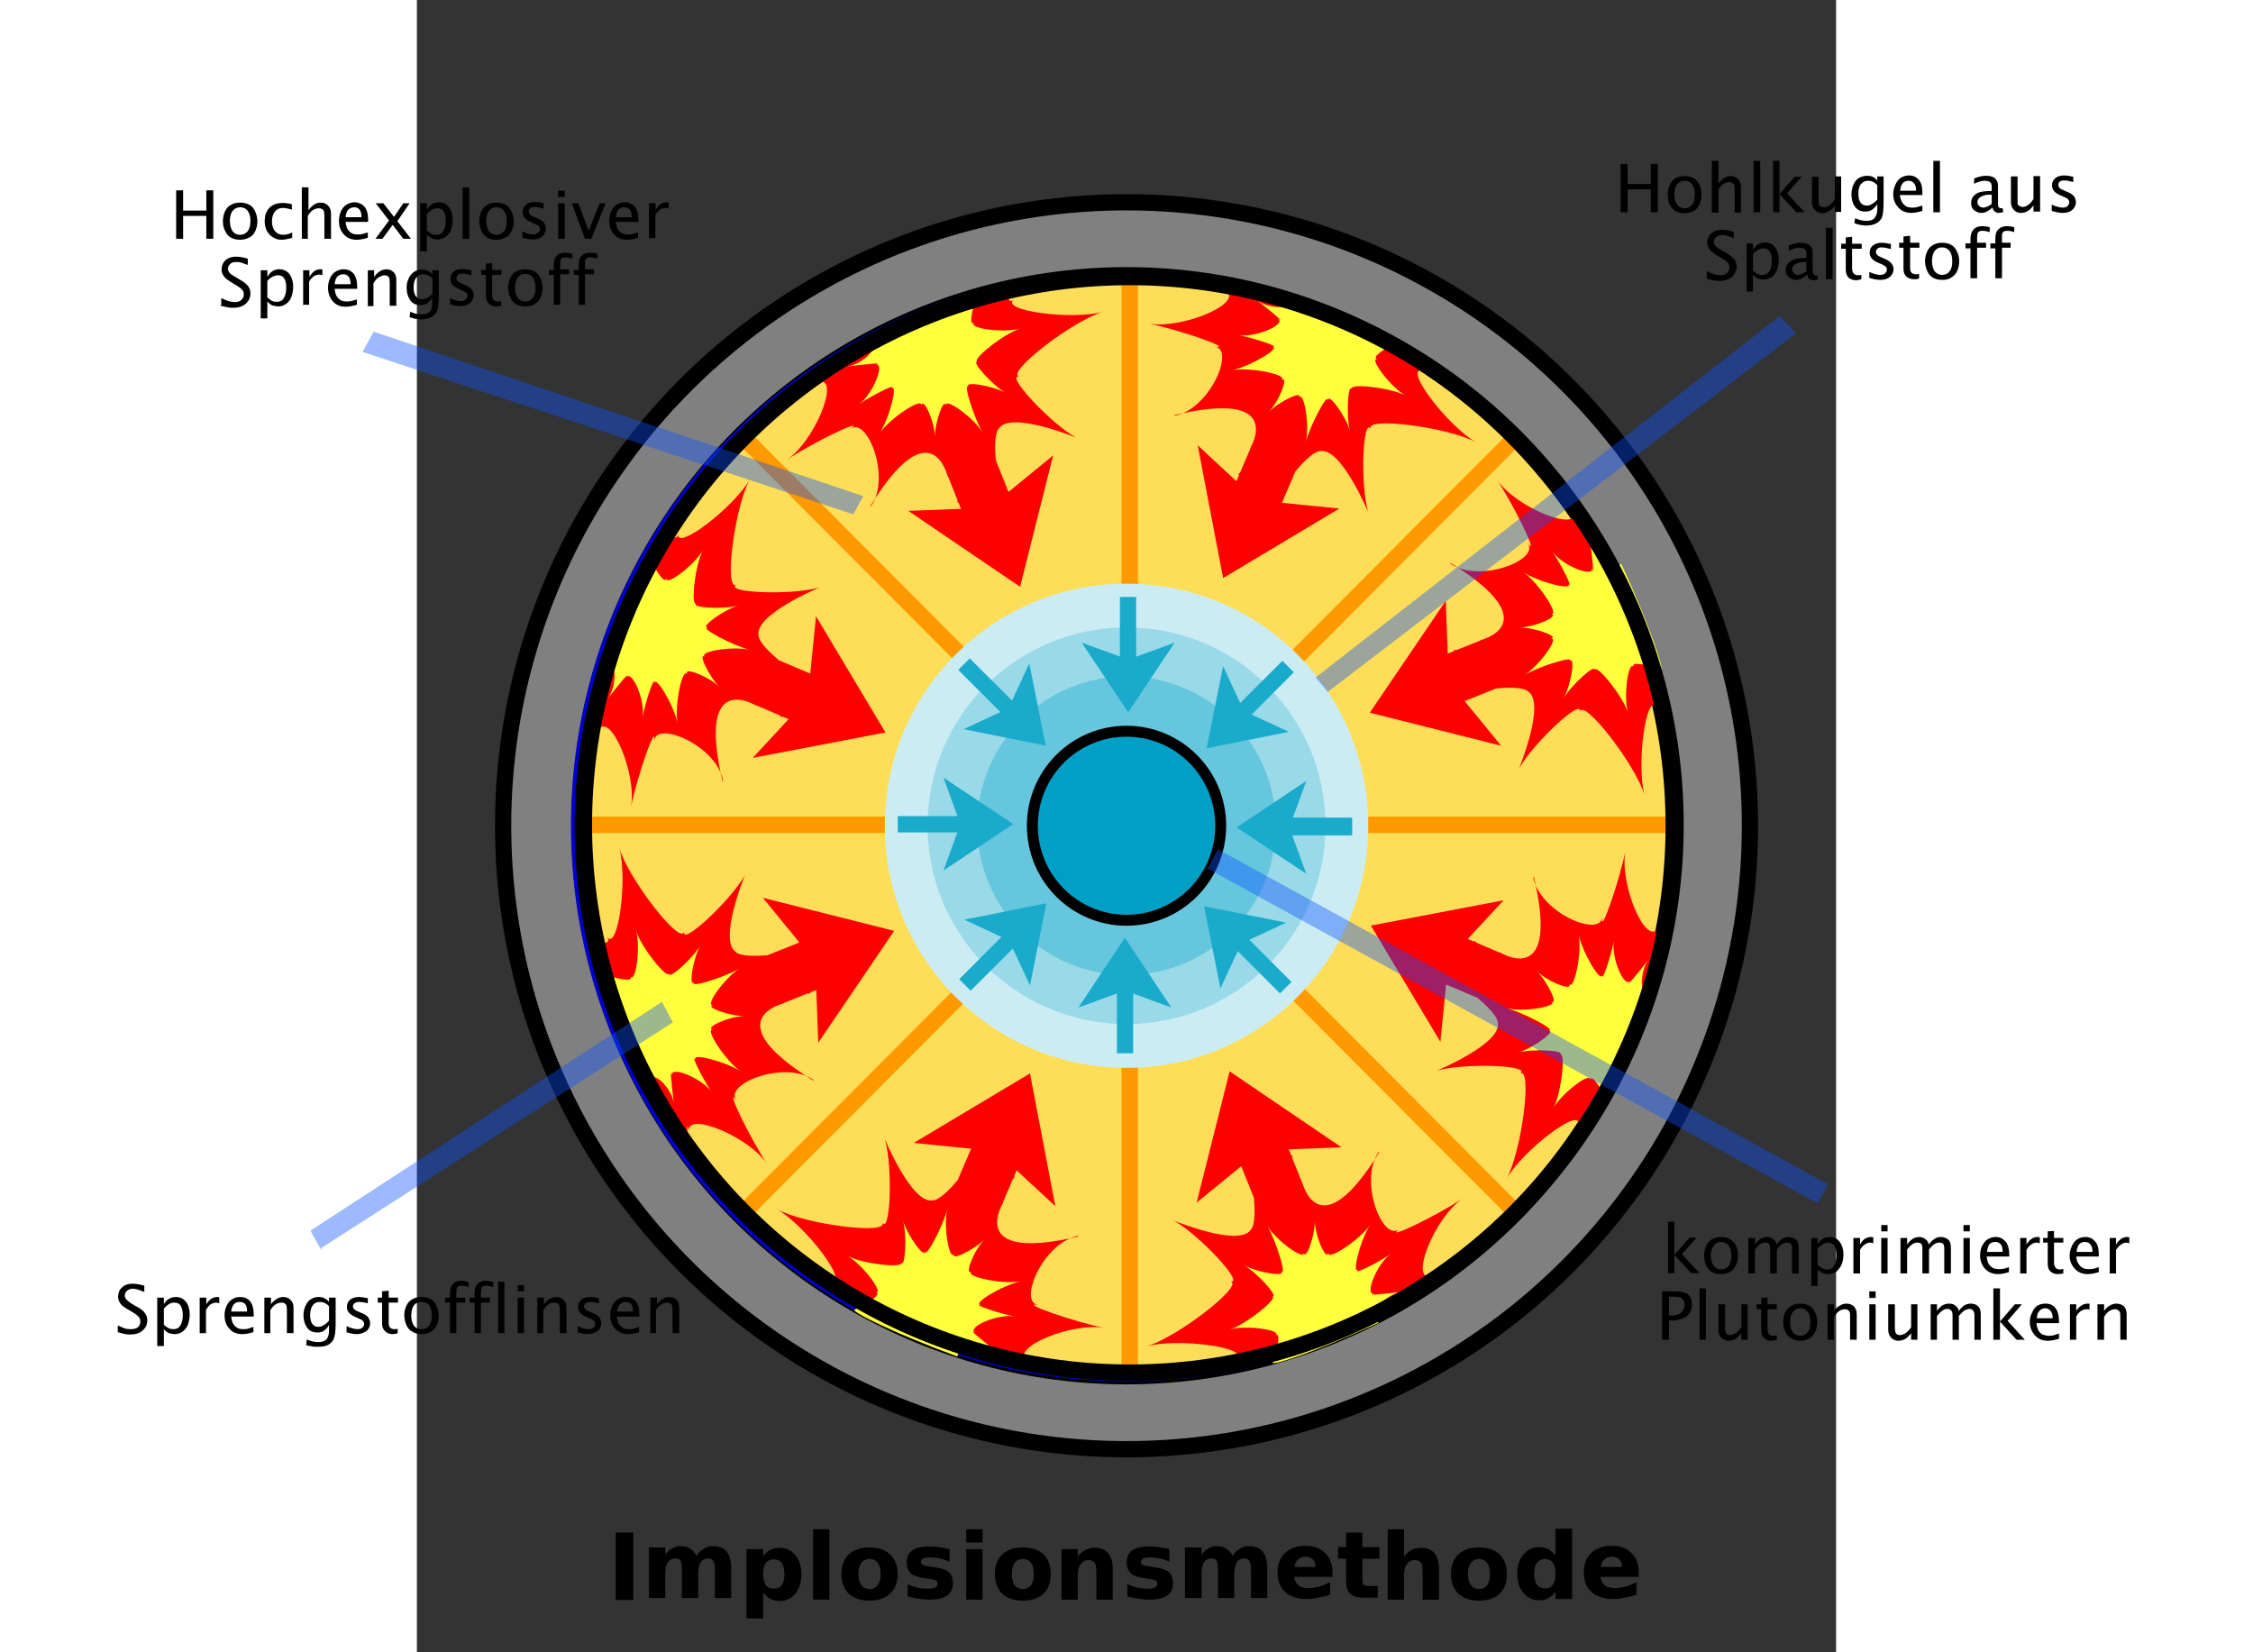 <svg xmlns="http://www.w3.org/2000/svg" xmlns:xlink="http://www.w3.org/1999/xlink" viewBox="0 0 427.979 498.242" height="440" width="600" overflow="visible"><rect x="0" y="0" width="427.979" height="498.242" fill="#333333" stroke="none"/><defs><circle cx="212" cy="337" r="100" id="3"/><clipPath id="2"><ellipse transform="matrix(0.941 0.339 -0.367 0.93 0 0)" ry="169" rx="165" cx="211" cy="253" opacity="0.8" color="#000" stroke-width="1.1" fill="none" stroke="#00f"/></clipPath></defs><path d="m 353 420 h 1.4 h 4 h 1.4 h -6.8 z" transform="matrix(1.646 0 0 1.652 -119 -336)"/><g transform="scale(1.004 0.996)"><path d="m 59.7 464 h 5.3 v 20.4 h -5.3 v -20.4 z"/><path d="m 84 471 q 0.9 -1.4 2.2 -2.1 1.3 -0.8 2.8 -0.8 2.6 0 4 1.6 1.4 1.7 1.4 4.8 v 9.3 h -4.9 v -8 q 0 -0.2 0 -0.4 0 -0.2 0 -0.5 0 -1.6 -0.5 -2.4 -0.5 -0.7 -1.5 -0.7 -1.4 0 -2.2 1.1 -0.8 1.2 -0.8 3.4 v 7.5 h -4.9 v -8 q 0 -2.5 -0.4 -3.3 -0.4 -0.7 -1.6 -0.7 -1.4 0 -2.2 1.2 -0.8 1.1 -0.8 3.3 v 7.5 h -4.9 v -15.3 h 4.9 v 2.2 q 0.9 -1.3 2.1 -1.9 1.2 -0.7 2.6 -0.7 1.6 0 2.8 0.8 1.2 0.7 1.8 2.1 z"/><path d="m 104 482 v 8 h -5 v -21 h 5 v 2.2 q 1 -1.3 2.2 -2 1.2 -0.6 2.8 -0.6 2.9 0 4.7 2.3 1.8 2.2 1.8 5.7 0 3.6 -1.8 5.8 -1.8 2.3 -4.7 2.3 -1.6 0 -2.8 -0.6 -1.2 -0.7 -2.2 -2 z m 3.2 -9.9 q -1.6 0 -2.4 1.1 -0.8 1.2 -0.8 3.3 0 2.2 0.8 3.4 0.8 1.1 2.4 1.1 1.6 0 2.4 -1.1 0.8 -1.2 0.8 -3.4 0 -2.1 -0.8 -3.3 -0.8 -1.1 -2.4 -1.1 z"/><path d="m 119 463 h 4.9 v 21.3 h -4.9 v -21.3 z"/><path d="m 136 472 q -1.7 0 -2.5 1.2 -0.9 1.1 -0.9 3.3 0 2.2 0.9 3.4 0.8 1.2 2.5 1.2 1.6 0 2.4 -1.2 0.9 -1.2 0.9 -3.4 0 -2.2 -0.9 -3.3 -0.8 -1.2 -2.4 -1.2 z m 0 -3.5 q 3.9 0 6.1 2.1 2.3 2.2 2.3 5.9 0 3.8 -2.3 6 -2.2 2.1 -6.1 2.1 -4 0 -6.3 -2.1 -2.2 -2.2 -2.2 -6 0 -3.7 2.2 -5.9 2.3 -2.1 6.3 -2.1 z"/><path d="m 160 469 v 3.8 q -1.6 -0.7 -3 -1 -1.5 -0.3 -2.8 -0.3 -1.4 0 -2.1 0.3 -0.7 0.4 -0.7 1.1 0 0.6 0.6 0.9 0.5 0.3 1.8 0.4 l 0.9 0.2 q 3.7 0.4 5 1.5 1.3 1.1 1.3 3.5 0 2.4 -1.8 3.7 -1.8 1.2 -5.4 1.2 -1.5 0 -3.1 -0.3 -1.6 -0.2 -3.3 -0.7 v -3.7 q 1.4 0.7 3 1.1 1.5 0.3 3.1 0.3 1.4 0 2.1 -0.4 0.8 -0.4 0.8 -1.1 0 -0.7 -0.5 -1 -0.5 -0.3 -2 -0.5 l -0.9 -0.1 q -3.2 -0.4 -4.6 -1.5 -1.3 -1.2 -1.3 -3.4 0 -2.4 1.7 -3.6 1.7 -1.2 5.1 -1.2 1.4 0 2.9 0.2 1.4 0.2 3.2 0.6 z"/><path d="m 165 469 h 4.9 v 15.3 h -4.9 v -15.3 z m 0 -6 h 4.9 v 4 h -4.9 v -4 z"/><path d="m 182 472 q -1.6 0 -2.5 1.2 -0.8 1.1 -0.8 3.3 0 2.2 0.8 3.4 0.9 1.2 2.5 1.2 1.6 0 2.5 -1.2 0.8 -1.2 0.8 -3.4 0 -2.2 -0.8 -3.3 -0.9 -1.2 -2.5 -1.2 z m 0 -3.5 q 4 0 6.2 2.1 2.2 2.2 2.2 5.9 0 3.8 -2.2 6 -2.2 2.1 -6.2 2.1 -3.9 0 -6.2 -2.1 -2.2 -2.2 -2.2 -6 0 -3.7 2.2 -5.9 2.3 -2.1 6.2 -2.1 z"/><path d="m 209 475 v 9.3 h -4.9 v -1.5 v -5.7 q 0 -1.9 -0.1 -2.7 -0.1 -0.7 -0.3 -1.1 -0.3 -0.5 -0.8 -0.7 -0.5 -0.3 -1.1 -0.3 -1.5 0 -2.4 1.2 -0.9 1.2 -0.9 3.3 v 7.5 h -4.9 v -15.3 h 4.9 v 2.2 q 1.1 -1.3 2.4 -2 1.2 -0.6 2.7 -0.6 2.7 0 4 1.6 1.4 1.7 1.4 4.8 z"/><path d="m 226 469 v 3.8 q -1.5 -0.7 -3 -1 -1.5 -0.3 -2.8 -0.3 -1.3 0 -2 0.3 -0.7 0.4 -0.7 1.1 0 0.6 0.5 0.9 0.5 0.3 1.9 0.4 l 0.8 0.2 q 3.8 0.4 5.1 1.5 1.3 1.1 1.3 3.5 0 2.4 -1.8 3.7 -1.8 1.2 -5.4 1.2 -1.5 0 -3.2 -0.3 -1.6 -0.2 -3.3 -0.7 v -3.7 q 1.5 0.7 3 1.1 1.6 0.3 3.1 0.3 1.5 0 2.2 -0.4 0.7 -0.4 0.7 -1.1 0 -0.7 -0.5 -1 -0.5 -0.3 -2 -0.5 l -0.8 -0.1 q -3.3 -0.4 -4.6 -1.5 -1.3 -1.2 -1.3 -3.4 0 -2.4 1.6 -3.6 1.7 -1.2 5.2 -1.2 1.3 0 2.8 0.2 1.5 0.2 3.2 0.6 z"/><path d="m 245 471 q 0.9 -1.4 2.2 -2.1 1.3 -0.8 2.8 -0.8 2.6 0 4 1.6 1.4 1.7 1.4 4.8 v 9.3 h -4.9 v -8 q 0 -0.2 0 -0.4 0 -0.2 0 -0.5 0 -1.6 -0.5 -2.4 -0.5 -0.7 -1.5 -0.7 -1.4 0 -2.2 1.1 -0.7 1.2 -0.8 3.4 v 7.5 h -4.9 v -8 q 0 -2.5 -0.4 -3.3 -0.5 -0.7 -1.6 -0.7 -1.4 0 -2.2 1.2 -0.7 1.1 -0.7 3.3 v 7.5 h -5 v -15.3 h 5 v 2.2 q 0.9 -1.3 2 -1.9 1.2 -0.7 2.6 -0.7 1.6 0 2.8 0.8 1.2 0.7 1.9 2.1 z"/><path d="m 275 476 v 1.4 h -11.5 q 0.2 1.7 1.3 2.6 1 0.8 3 0.8 1.5 0 3.1 -0.4 1.6 -0.5 3.4 -1.4 v 3.8 q -1.8 0.6 -3.5 0.9 -1.8 0.4 -3.5 0.4 -4.2 0 -6.5 -2.1 -2.3 -2.1 -2.3 -6 0 -3.7 2.3 -5.9 2.3 -2.1 6.2 -2.1 3.6 0 5.8 2.2 2.2 2.1 2.2 5.8 z m -5.1 -1.6 q 0 -1.4 -0.8 -2.3 -0.8 -0.8 -2.1 -0.8 -1.4 0 -2.3 0.8 -0.9 0.8 -1.1 2.3 h 6.3 z"/><path d="m 284 464 v 4.4 h 5.1 v 3.5 h -5.1 v 6.5 q 0 1 0.4 1.4 0.5 0.4 1.7 0.4 h 2.5 v 3.5 h -4.2 q -2.9 0 -4.1 -1.2 -1.2 -1.2 -1.2 -4.1 v -6.5 h -2.4 v -3.5 h 2.4 v -4.4 h 4.9 z"/><path d="m 307 475 v 9.3 h -4.9 v -1.5 v -5.6 q 0 -2 -0.1 -2.8 -0.1 -0.7 -0.3 -1.1 -0.3 -0.5 -0.8 -0.7 -0.5 -0.3 -1.1 -0.3 -1.6 0 -2.4 1.2 -0.9 1.2 -0.9 3.3 v 7.5 h -4.9 v -21.3 h 4.9 v 8.2 q 1.1 -1.3 2.3 -2 1.3 -0.6 2.8 -0.6 2.6 0 4 1.6 1.4 1.7 1.4 4.8 z"/><path d="m 319 472 q -1.6 0 -2.4 1.2 -0.9 1.1 -0.9 3.3 0 2.2 0.9 3.4 0.8 1.2 2.4 1.2 1.6 0 2.5 -1.2 0.8 -1.2 0.8 -3.4 0 -2.2 -0.8 -3.3 -0.9 -1.2 -2.5 -1.2 z m 0 -3.5 q 4 0 6.2 2.1 2.2 2.2 2.2 5.9 0 3.8 -2.2 6 -2.2 2.1 -6.2 2.1 -3.9 0 -6.2 -2.1 -2.2 -2.2 -2.2 -6 0 -3.7 2.2 -5.9 2.3 -2.1 6.2 -2.1 z"/><path d="m 342 471 v -8.2 h 5 v 21.3 h -5 v -2.2 q -1 1.3 -2.2 2 -1.2 0.6 -2.8 0.6 -2.8 0 -4.7 -2.3 -1.8 -2.2 -1.8 -5.8 0 -3.5 1.8 -5.7 1.9 -2.3 4.7 -2.3 1.6 0 2.8 0.6 1.2 0.7 2.2 2 z m -3.2 9.9 q 1.6 0 2.4 -1.1 0.8 -1.2 0.8 -3.4 0 -2.1 -0.8 -3.3 -0.8 -1.1 -2.4 -1.1 -1.5 0 -2.4 1.1 -0.8 1.2 -0.8 3.3 0 2.2 0.8 3.4 0.9 1.1 2.4 1.1 z"/><path d="m 367 476 v 1.4 h -11.5 q 0.2 1.7 1.3 2.6 1.1 0.8 3 0.8 1.5 0 3.1 -0.4 1.7 -0.5 3.4 -1.4 v 3.8 q -1.8 0.6 -3.5 0.9 -1.7 0.4 -3.5 0.4 -4.1 0 -6.5 -2.1 -2.3 -2.1 -2.3 -6 0 -3.7 2.3 -5.9 2.3 -2.1 6.2 -2.1 3.7 0 5.8 2.2 2.2 2.1 2.2 5.8 z m -5 -1.6 q 0 -1.4 -0.9 -2.3 -0.8 -0.8 -2.1 -0.8 -1.4 0 -2.3 0.8 -0.9 0.8 -1.1 2.3 h 6.4 z"/></g><path d="m 453 84 c -0.6 0.2 -1.1 0.2 -1.5 0.2 -1 0 -1.8 -0.3 -2.3 -0.8 -0.6 -0.5 -0.9 -1.3 -0.9 -2.4 v -6.3 h -1.3 v -1.5 h 1.3 v -1.9 l 2 -0.2 v 2.1 h 2.8 v 1.5 h -2.8 v 5.9 c 0 0.8 0.1 1.3 0.4 1.6 0.3 0.3 0.8 0.5 1.4 0.5 0.2 0 0.6 0 0.9 -0.1 v 1.3 z m 23 0.1 v -9.2 h -1.5 v -1.5 h 1.5 v -1.3 c 0 -0.9 0.1 -1.6 0.3 -2.1 0.3 -0.5 0.6 -0.9 1.2 -1.3 0.5 -0.3 1.2 -0.5 2 -0.5 0.7 0 1.4 0.1 2.2 0.3 v 1.5 c -0.8 -0.3 -1.5 -0.4 -2.1 -0.4 -0.3 0 -0.6 0 -0.8 0.1 -0.3 0.1 -0.5 0.3 -0.6 0.5 -0.2 0.2 -0.2 0.7 -0.2 1.5 v 1.5 h 2.6 v 1.5 h -2.6 v 9.2 h -2 z m -7.5 0 v -9.2 h -1.5 v -1.5 h 1.5 v -1.3 c 0 -0.9 0.2 -1.6 0.4 -2.1 0.2 -0.5 0.6 -0.9 1.1 -1.3 0.5 -0.3 1.2 -0.5 2 -0.5 0.7 0 1.5 0.1 2.3 0.3 v 1.5 c -0.9 -0.3 -1.6 -0.4 -2.1 -0.4 -0.3 0 -0.6 0 -0.9 0.1 -0.2 0.1 -0.4 0.3 -0.6 0.5 -0.1 0.2 -0.2 0.7 -0.2 1.5 v 1.5 h 2.7 v 1.5 h -2.7 v 9.2 h -2 z m -8.5 -1.2 c 0.9 0 1.7 -0.4 2.2 -1.1 0.6 -0.7 0.8 -1.7 0.8 -3 0 -1.3 -0.2 -2.3 -0.8 -3.1 -0.5 -0.7 -1.3 -1.1 -2.2 -1.1 -1 0 -1.7 0.3 -2.3 1.1 -0.5 0.7 -0.8 1.7 -0.8 3.1 0 1.3 0.3 2.3 0.8 3 0.6 0.7 1.3 1.1 2.3 1.1 z m 0 1.5 c -1.1 0 -1.9 -0.2 -2.7 -0.6 -0.8 -0.4 -1.4 -1.1 -1.8 -2 -0.4 -0.9 -0.7 -1.9 -0.7 -3 0 -1 0.2 -2 0.6 -2.9 0.4 -0.9 1 -1.6 1.8 -2 0.8 -0.5 1.7 -0.7 2.8 -0.7 1 0 1.9 0.2 2.6 0.6 0.8 0.4 1.4 1.1 1.8 2 0.5 0.9 0.7 1.9 0.7 3 0 1 -0.2 2 -0.6 2.9 -0.4 0.9 -1 1.5 -1.8 2 -0.7 0.5 -1.7 0.7 -2.7 0.7 z m -22 -0.6 v -1.8 c 1.3 0.6 2.4 0.9 3.4 0.9 0.5 0 1 -0.2 1.4 -0.5 0.3 -0.3 0.5 -0.7 0.5 -1.1 0 -0.3 -0.1 -0.6 -0.3 -0.8 -0.2 -0.3 -0.6 -0.5 -1.2 -0.8 l -1.2 -0.5 c -0.9 -0.4 -1.5 -0.8 -1.9 -1.3 -0.4 -0.5 -0.6 -1 -0.6 -1.7 0 -0.9 0.3 -1.6 0.9 -2.1 0.7 -0.6 1.6 -0.9 2.8 -0.9 0.6 0 1.4 0.1 2.2 0.3 h 0.5 v 1.6 c -1.1 -0.3 -2 -0.5 -2.7 -0.5 -0.6 0 -1.1 0.1 -1.4 0.4 -0.3 0.3 -0.4 0.6 -0.4 1 0 0.3 0.1 0.5 0.3 0.8 0.2 0.2 0.6 0.5 1.1 0.7 l 0.9 0.4 c 1.3 0.5 2.1 1.1 2.4 1.6 0.4 0.5 0.6 1.1 0.6 1.7 0 0.6 -0.2 1.1 -0.5 1.6 -0.3 0.5 -0.8 0.9 -1.4 1.2 -0.7 0.3 -1.4 0.4 -2.1 0.4 -0.9 0 -2 -0.2 -3.3 -0.6 z m -2.4 0.4 c -0.6 0.2 -1.1 0.3 -1.6 0.3 -0.9 0 -1.7 -0.3 -2.3 -0.8 -0.5 -0.6 -0.8 -1.3 -0.8 -2.4 v -6.3 h -1.4 v -1.5 h 1.4 v -1.9 l 1.9 -0.2 v 2.1 h 2.9 v 1.5 h -2.9 v 5.9 c 0 0.7 0.2 1.3 0.5 1.6 0.3 0.3 0.7 0.5 1.4 0.5 0.2 0 0.5 0 0.9 -0.1 v 1.3 z m -10.7 0 v -15.5 h 2 v 15.5 h -2 z m -5.9 -2.4 v -2.8 h -0.6 c -1.1 0 -1.9 0.2 -2.6 0.6 -0.7 0.4 -1.1 0.9 -1.1 1.6 0 0.5 0.2 0.9 0.6 1.2 0.3 0.3 0.7 0.5 1.1 0.5 0.5 0 0.9 -0.1 1.3 -0.3 0.4 -0.2 0.8 -0.4 1.3 -0.8 z m 0.3 1 c -0.6 0.5 -1.2 0.9 -1.7 1.2 -0.6 0.3 -1.2 0.4 -1.7 0.4 -0.8 0 -1.5 -0.3 -2.1 -0.8 -0.7 -0.5 -1 -1.2 -1 -2.2 0 -1 0.4 -1.9 1.4 -2.6 0.9 -0.7 2.3 -1 4.3 -1 h 0.5 v -1.3 c 0 -0.5 -0.1 -0.9 -0.2 -1.1 -0.2 -0.2 -0.4 -0.4 -0.7 -0.5 -0.3 -0.1 -0.6 -0.2 -1.1 -0.2 -1 0 -2.1 0.3 -3.3 0.9 v -1.6 c 1.3 -0.5 2.6 -0.8 3.7 -0.8 0.7 0 1.3 0.1 1.8 0.3 0.5 0.2 0.9 0.5 1.3 1 0.3 0.4 0.4 1.1 0.4 2.1 v 4.8 c 0 0.5 0.1 0.9 0.2 1.1 0.1 0.2 0.2 0.3 0.3 0.4 0.2 0.1 0.4 0.2 0.6 0.2 0.1 0 0.2 0 0.3 0 l 0.2 1.1 c -0.5 0.2 -0.9 0.3 -1.5 0.3 -0.3 0 -0.7 -0.1 -1 -0.3 -0.3 -0.2 -0.6 -0.7 -0.7 -1.3 z m -16.4 -1.2 c 0.7 0.6 1.2 1 1.6 1.1 0.4 0.2 0.8 0.2 1.3 0.2 0.9 0 1.6 -0.4 2.1 -1.2 0.5 -0.8 0.7 -1.8 0.7 -3.1 0 -1.2 -0.2 -2.1 -0.6 -2.7 -0.4 -0.7 -1.1 -1 -1.9 -1 -0.5 0 -1.1 0.2 -1.6 0.4 -0.5 0.3 -1.1 0.7 -1.6 1.3 v 4.9 z m -1.9 6.4 v -14.6 h 1.9 v 2 c 0.4 -0.7 0.9 -1.3 1.5 -1.7 0.6 -0.4 1.3 -0.6 2.1 -0.6 1.3 0 2.4 0.5 3.1 1.5 0.7 1 1.1 2.2 1.1 3.8 0 1 -0.2 2 -0.5 2.9 -0.4 0.9 -0.9 1.7 -1.6 2.2 -0.7 0.5 -1.5 0.8 -2.4 0.8 -0.4 0 -0.8 -0.1 -1.4 -0.2 -0.6 -0.1 -1.2 -0.5 -1.9 -1.3 v 5.1 h -1.9 z m -12 -4.2 v -2 c 1.2 0.5 2.1 0.9 2.6 1 0.6 0.1 1.1 0.2 1.5 0.2 0.9 0 1.5 -0.2 2 -0.7 0.5 -0.5 0.7 -1 0.7 -1.6 0 -0.5 -0.1 -0.9 -0.3 -1.3 -0.3 -0.4 -0.9 -0.9 -2 -1.5 l -1 -0.6 c -1.3 -0.8 -2.2 -1.5 -2.7 -2.1 -0.4 -0.6 -0.7 -1.3 -0.7 -2.1 0 -0.7 0.2 -1.3 0.6 -1.9 0.3 -0.6 0.8 -1.1 1.5 -1.4 0.6 -0.3 1.3 -0.5 2.3 -0.5 1.1 0 2.3 0.2 3.6 0.6 v 1.9 c -1.1 -0.4 -1.9 -0.7 -2.3 -0.8 -0.4 -0.1 -0.8 -0.1 -1.2 -0.1 -0.8 0 -1.5 0.2 -1.9 0.7 -0.4 0.4 -0.6 0.9 -0.6 1.3 0 0.3 0.1 0.6 0.3 1 0.2 0.3 0.5 0.6 0.8 0.8 0.3 0.2 0.7 0.5 1.3 0.8 l 1.1 0.6 c 1.3 0.8 2.2 1.5 2.7 2.1 0.4 0.6 0.7 1.4 0.7 2.2 0 1.1 -0.5 2.1 -1.3 3 -0.9 0.8 -2.2 1.3 -3.9 1.3 -0.5 0 -1 0 -1.5 -0.1 -0.5 -0.1 -1.2 -0.3 -2.3 -0.5 z m 104 -20.3 v -1.8 c 1.3 0.6 2.4 0.9 3.4 0.9 0.5 0 1 -0.1 1.4 -0.5 0.3 -0.3 0.5 -0.7 0.5 -1.1 0 -0.3 -0.1 -0.6 -0.3 -0.8 -0.1 -0.3 -0.6 -0.5 -1.2 -0.8 l -1.2 -0.5 c -0.9 -0.4 -1.5 -0.8 -1.9 -1.3 -0.4 -0.5 -0.6 -1 -0.6 -1.7 0 -0.9 0.3 -1.6 0.9 -2.1 0.7 -0.6 1.6 -0.9 2.8 -0.9 0.6 0 1.4 0.1 2.2 0.3 l 0.5 0.1 v 1.6 c -1.1 -0.3 -2 -0.5 -2.7 -0.5 -0.6 0 -1 0.1 -1.4 0.4 -0.3 0.3 -0.4 0.6 -0.4 1 0 0.3 0.1 0.5 0.3 0.8 0.2 0.2 0.6 0.5 1.1 0.7 l 0.9 0.4 c 1.3 0.5 2.1 1 2.5 1.6 0.3 0.5 0.5 1.1 0.5 1.7 0 0.6 -0.2 1.1 -0.5 1.6 -0.3 0.5 -0.8 0.9 -1.4 1.2 -0.7 0.3 -1.4 0.4 -2.1 0.4 -0.9 0 -2 -0.2 -3.3 -0.6 z m -5.5 0.4 v -2 c -0.5 0.7 -1 1.3 -1.7 1.7 -0.6 0.4 -1.3 0.6 -2 0.6 -0.9 0 -1.7 -0.3 -2.2 -0.9 -0.6 -0.6 -0.9 -1.4 -0.9 -2.4 v -7.7 h 2 v 7 c 0 0.7 0 1.2 0.1 1.5 0.2 0.2 0.4 0.4 0.6 0.5 0.2 0.1 0.5 0.2 0.8 0.2 0.5 0 1 -0.1 1.5 -0.5 0.6 -0.3 1.2 -0.9 1.8 -1.9 v -6.9 h 2 v 10.7 h -2 z m -12.6 -2.4 v -2.8 h -0.7 c -1 0 -1.8 0.2 -2.5 0.6 -0.7 0.4 -1.1 0.9 -1.1 1.6 0 0.5 0.2 0.9 0.5 1.2 0.4 0.3 0.8 0.5 1.2 0.5 0.4 0 0.8 -0.1 1.3 -0.3 0.4 -0.2 0.8 -0.4 1.3 -0.8 z m 0.2 1.1 c -0.5 0.5 -1.1 0.9 -1.7 1.2 -0.5 0.3 -1.1 0.4 -1.6 0.4 -0.8 0 -1.5 -0.3 -2.2 -0.8 -0.6 -0.5 -0.9 -1.2 -0.9 -2.2 0 -1 0.4 -1.9 1.3 -2.6 0.9 -0.7 2.4 -1 4.4 -1 h 0.5 v -1.3 c 0 -0.5 -0.1 -0.9 -0.2 -1.1 -0.2 -0.2 -0.4 -0.4 -0.7 -0.5 -0.3 -0.1 -0.7 -0.2 -1.1 -0.2 -1 0 -2.1 0.3 -3.3 0.9 v -1.6 c 1.3 -0.5 2.5 -0.8 3.7 -0.8 0.6 0 1.2 0.1 1.8 0.3 0.5 0.2 0.9 0.5 1.2 1 0.4 0.4 0.5 1.1 0.5 2.1 v 4.8 c 0 0.5 0.1 0.9 0.1 1.1 0.1 0.2 0.2 0.3 0.4 0.4 0.2 0.1 0.3 0.1 0.5 0.1 0.1 0 0.3 0 0.4 0 l 0.2 1.1 c -0.5 0.2 -1 0.3 -1.5 0.3 -0.4 0 -0.7 -0.1 -1 -0.4 -0.4 -0.2 -0.6 -0.6 -0.8 -1.3 z m -17.8 1.4 v -15.5 h 2 v 15.5 h -2 z m -10 -6.5 h 4.8 c 0 -1.1 -0.2 -1.8 -0.7 -2.3 -0.4 -0.5 -0.9 -0.7 -1.6 -0.7 -0.7 0 -1.3 0.3 -1.7 0.7 -0.4 0.5 -0.7 1.2 -0.8 2.2 z m 6.7 6.1 c -1.3 0.4 -2.4 0.6 -3.4 0.6 -1.6 0 -3 -0.6 -3.9 -1.7 -1 -1.1 -1.5 -2.4 -1.5 -4 0 -1 0.3 -2 0.7 -2.9 0.4 -0.9 1 -1.6 1.6 -2 0.7 -0.4 1.5 -0.7 2.5 -0.7 1.2 0 2.2 0.5 2.9 1.3 0.8 0.9 1.1 2.2 1.1 4 v 0.6 h -6.8 c 0.1 0.9 0.4 1.7 0.7 2.2 0.3 0.5 0.7 0.9 1.2 1.2 0.5 0.3 1.1 0.4 1.9 0.4 0.4 0 0.8 0 1.2 -0.1 0.4 -0.1 1 -0.3 1.8 -0.5 v 1.5 z m -13.6 -3.4 v -4.4 c -0.5 -0.5 -0.9 -0.8 -1.4 -1 -0.4 -0.2 -0.9 -0.3 -1.4 -0.3 -0.9 0 -1.6 0.4 -2.1 1 -0.6 0.7 -0.8 1.7 -0.8 3 0 1 0.2 1.9 0.6 2.5 0.4 0.6 1 1 1.9 1 0.5 0 1.1 -0.1 1.6 -0.5 0.6 -0.3 1.1 -0.7 1.6 -1.3 z m -6.9 7.3 l 0.2 -1.7 c 1.1 0.5 2.3 0.8 3.4 0.8 1.2 0 2.1 -0.3 2.5 -0.9 0.5 -0.6 0.8 -1.5 0.8 -2.5 v -1.7 c -0.3 0.6 -0.8 1.1 -1.4 1.6 -0.6 0.5 -1.3 0.7 -2.2 0.7 -1.4 0 -2.5 -0.5 -3.2 -1.6 -0.7 -1 -1 -2.3 -1 -3.6 0 -1 0.2 -2 0.6 -2.9 0.4 -0.9 0.9 -1.5 1.6 -2 0.7 -0.4 1.6 -0.7 2.5 -0.7 0.4 0 0.7 0.1 1.1 0.1 0.3 0.1 0.7 0.2 1 0.4 0.3 0.2 0.6 0.5 1 0.9 v -1.2 h 1.9 v 7.8 c 0 2.3 -0.2 3.8 -0.5 4.6 -0.4 0.8 -1 1.4 -1.8 1.8 -0.8 0.4 -1.8 0.6 -2.9 0.6 -0.4 0 -0.8 0 -1.2 -0.1 -0.4 0 -0.8 -0.1 -1.1 -0.2 -0.3 -0.1 -0.8 -0.2 -1.3 -0.4 z m -5.9 -3.5 v -2 c -0.5 0.7 -1.1 1.3 -1.8 1.7 -0.6 0.4 -1.3 0.6 -2 0.6 -0.9 0 -1.6 -0.3 -2.2 -0.9 -0.6 -0.6 -0.9 -1.4 -0.9 -2.4 v -7.7 h 2 v 7 c 0 0.7 0 1.2 0.2 1.5 0.1 0.2 0.3 0.4 0.5 0.5 0.3 0.1 0.5 0.2 0.8 0.2 0.5 0 1 -0.1 1.6 -0.5 0.5 -0.3 1.1 -0.9 1.8 -1.9 v -6.9 h 1.9 v 10.7 h -1.9 z m -18.6 0 v -15.5 h 1.9 v 10 l 4.6 -5.2 h 2.1 l -4.4 5 l 5.3 5.7 h -2.5 l -5.1 -5.5 v 5.5 h -1.9 z m -5.9 0 v -15.5 h 2 v 15.5 h -2 z m -12.6 0 v -15.5 h 2 v 6.9 c 0.5 -0.7 1 -1.3 1.7 -1.7 0.6 -0.4 1.3 -0.6 2 -0.6 0.9 0 1.7 0.3 2.3 0.9 0.5 0.6 0.8 1.4 0.8 2.4 v 7.7 h -1.9 v -7 c 0 -0.7 -0.1 -1.2 -0.2 -1.5 -0.2 -0.2 -0.4 -0.4 -0.6 -0.5 -0.2 -0.1 -0.5 -0.2 -0.8 -0.2 -0.4 0 -1 0.1 -1.5 0.4 -0.6 0.3 -1.2 0.9 -1.8 1.9 v 6.9 h -2 z m -8.2 -1.2 c 1 0 1.7 -0.4 2.3 -1.1 0.5 -0.7 0.8 -1.7 0.8 -3.1 0 -1.3 -0.3 -2.3 -0.8 -3 -0.6 -0.7 -1.3 -1.1 -2.3 -1.1 -1 0 -1.7 0.4 -2.3 1.1 -0.5 0.7 -0.8 1.7 -0.8 3 0 1.3 0.3 2.3 0.8 3.1 0.6 0.7 1.3 1.1 2.3 1.1 z m 0 1.5 c -1 0 -1.9 -0.2 -2.7 -0.6 -0.7 -0.4 -1.3 -1.1 -1.8 -2 -0.4 -0.9 -0.6 -1.9 -0.6 -3 0 -1 0.2 -2 0.6 -2.9 0.4 -0.9 1 -1.6 1.7 -2 0.8 -0.5 1.7 -0.7 2.8 -0.7 1 0 1.9 0.2 2.7 0.6 0.7 0.4 1.3 1.1 1.8 2 0.4 0.9 0.6 1.9 0.6 3 0 1 -0.2 2 -0.6 2.9 -0.4 0.9 -1 1.6 -1.7 2 -0.8 0.4 -1.7 0.7 -2.8 0.7 z m -19.3 -0.3 v -14.6 h 2.1 v 6.1 h 7 v -6.1 h 2.1 v 14.6 h -2.1 v -6.9 h -7 v 6.9 h -2.1 z m 14.3 320 v -15.6 h 1.9 v 10 l 4.6 -5.2 h 2.1 l -4.4 5 l 5.3 5.7 h -2.5 l -5.1 -5.5 v 5.5 h -1.9 z m 16 0.2 c -1 0 -1.9 -0.2 -2.7 -0.6 -0.7 -0.4 -1.3 -1.1 -1.8 -2 -0.4 -0.9 -0.6 -1.9 -0.6 -3 0 -1 0.2 -2 0.6 -2.9 0.4 -0.9 1 -1.5 1.7 -2 0.8 -0.4 1.7 -0.7 2.8 -0.7 1 0 1.9 0.2 2.7 0.7 0.7 0.4 1.3 1 1.8 1.9 0.4 0.9 0.6 1.9 0.6 3 0 1.1 -0.2 2 -0.6 2.9 -0.4 0.9 -1 1.6 -1.7 2 -0.8 0.5 -1.7 0.7 -2.8 0.7 z m 0 -1.4 c 1 0 1.7 -0.4 2.3 -1.1 0.5 -0.7 0.8 -1.8 0.8 -3.1 0 -1.3 -0.3 -2.3 -0.8 -3 -0.6 -0.7 -1.3 -1.1 -2.3 -1.1 -1 0 -1.7 0.4 -2.2 1.1 -0.6 0.7 -0.9 1.7 -0.9 3 0 1.3 0.3 2.4 0.9 3.1 0.5 0.7 1.2 1.1 2.2 1.1 z m 8.2 1.2 v -10.7 h 2 v 2 c 0.4 -0.6 0.9 -1.2 1.5 -1.6 0.6 -0.4 1.3 -0.7 2.1 -0.7 0.5 0 0.9 0.1 1.3 0.3 0.3 0.1 0.6 0.3 0.9 0.6 0.3 0.3 0.6 0.7 0.8 1.4 0.4 -0.7 0.9 -1.2 1.5 -1.6 0.6 -0.5 1.3 -0.7 2.1 -0.7 0.8 0 1.4 0.3 2.1 0.7 0.6 0.5 0.9 1.3 0.9 2.5 v 7.8 h -2 v -7.5 c 0 -0.7 -0.1 -1.2 -0.4 -1.5 -0.3 -0.2 -0.7 -0.3 -1 -0.3 -0.5 0 -1 0.1 -1.5 0.4 -0.5 0.3 -1.1 0.8 -1.7 1.7 v 7.2 h -2 v -7.5 c 0 -0.7 -0.1 -1.2 -0.4 -1.5 -0.3 -0.2 -0.7 -0.3 -1.1 -0.3 -0.4 0 -0.9 0.1 -1.4 0.4 -0.5 0.3 -1.1 0.8 -1.7 1.7 v 7.2 h -2 z m 19 3.8 v -14.5 h 1.9 v 2 c 0.4 -0.8 0.9 -1.3 1.5 -1.7 0.6 -0.4 1.3 -0.6 2.1 -0.6 1.3 0 2.4 0.5 3.1 1.5 0.7 1 1.1 2.2 1.1 3.8 0 1 -0.2 2 -0.5 2.9 -0.4 0.9 -0.9 1.6 -1.6 2.2 -0.7 0.5 -1.5 0.8 -2.4 0.8 -0.4 0 -0.8 0 -1.4 -0.2 -0.6 -0.1 -1.2 -0.5 -1.9 -1.2 v 5 h -1.9 z m 1.9 -6.4 c 0.7 0.6 1.2 1 1.6 1.1 0.4 0.2 0.8 0.3 1.3 0.3 1 0 1.7 -0.4 2.1 -1.2 0.5 -0.8 0.7 -1.9 0.7 -3.1 0 -1.2 -0.2 -2.1 -0.6 -2.8 -0.4 -0.6 -1 -1 -1.9 -1 -0.5 0 -1.1 0.2 -1.6 0.5 -0.5 0.3 -1.1 0.7 -1.6 1.3 v 4.9 z m 10.8 2.6 v -10.7 h 2 v 2 c 0.4 -0.7 0.8 -1.3 1.4 -1.7 0.6 -0.4 1.3 -0.6 2 -0.6 0.2 0 0.4 0.1 0.6 0.1 v 1.8 c -0.3 -0.1 -0.6 -0.2 -0.9 -0.2 -0.6 0 -1.2 0.2 -1.7 0.6 -0.5 0.3 -1 0.9 -1.4 1.6 v 7.1 h -2 z m 8.4 0 v -10.7 h 1.9 v 10.7 h -1.9 z m 0 -12.7 v -1.9 h 1.9 v 1.9 h -1.9 z m 5.8 12.7 v -10.7 h 2 v 2 c 0.4 -0.6 0.9 -1.2 1.5 -1.6 0.6 -0.4 1.3 -0.7 2.2 -0.7 0.4 0 0.8 0.1 1.2 0.3 0.3 0.1 0.6 0.3 0.9 0.6 0.3 0.3 0.6 0.7 0.8 1.4 0.4 -0.7 0.9 -1.2 1.5 -1.6 0.6 -0.5 1.3 -0.7 2.1 -0.7 0.8 0 1.5 0.3 2.1 0.7 0.6 0.5 0.9 1.3 0.9 2.5 v 7.8 h -2 v -7.5 c 0 -0.7 -0.1 -1.2 -0.4 -1.5 -0.3 -0.2 -0.7 -0.3 -1 -0.3 -0.5 0 -1 0.1 -1.5 0.4 -0.5 0.3 -1 0.8 -1.7 1.7 v 7.2 h -2 v -7.5 c 0 -0.7 -0.1 -1.2 -0.4 -1.5 -0.3 -0.2 -0.7 -0.3 -1.1 -0.3 -0.4 0 -0.9 0.1 -1.4 0.4 -0.5 0.3 -1 0.8 -1.7 1.7 v 7.2 h -2 z m 19 0 v -10.7 h 1.9 v 10.7 h -1.9 z m 0 -12.7 v -1.9 h 1.9 v 1.9 h -1.9 z m 13.7 12.3 c -1.3 0.4 -2.4 0.6 -3.3 0.6 -1.7 0 -3 -0.6 -4 -1.7 -0.9 -1.1 -1.4 -2.4 -1.4 -3.9 0 -1 0.2 -2 0.6 -2.9 0.5 -0.9 1 -1.6 1.7 -2 0.7 -0.4 1.5 -0.7 2.4 -0.7 1.3 0 2.2 0.5 3 1.4 0.7 0.8 1.1 2.2 1.1 3.9 v 0.6 h -6.8 c 0.1 1 0.3 1.7 0.6 2.2 0.3 0.5 0.7 0.9 1.2 1.2 0.5 0.3 1.2 0.4 2 0.4 0.3 0 0.7 0 1.1 -0.1 0.4 0 1 -0.2 1.8 -0.5 v 1.5 z m -6.6 -6.1 h 4.7 c 0 -1.1 -0.2 -1.9 -0.6 -2.3 -0.4 -0.5 -1 -0.7 -1.6 -0.7 -0.8 0 -1.3 0.2 -1.8 0.7 -0.4 0.5 -0.6 1.3 -0.7 2.3 z m 10 6.5 v -10.7 h 1.9 v 2 c 0.4 -0.7 0.9 -1.3 1.5 -1.7 0.5 -0.4 1.2 -0.6 1.9 -0.6 0.2 0 0.4 0.1 0.6 0.1 v 1.8 c -0.3 -0.1 -0.6 -0.2 -0.9 -0.2 -0.6 0 -1.2 0.2 -1.7 0.6 -0.5 0.3 -1 0.9 -1.4 1.6 v 7.1 h -1.9 z m 13 0 c -0.6 0.1 -1.1 0.2 -1.6 0.2 -1 0 -1.7 -0.3 -2.3 -0.8 -0.6 -0.6 -0.8 -1.4 -0.8 -2.4 v -6.3 h -1.4 v -1.4 h 1.4 v -2 l 1.9 -0.1 v 2.1 h 2.8 v 1.4 h -2.8 v 6 c 0 0.7 0.2 1.2 0.5 1.6 0.2 0.3 0.7 0.5 1.3 0.5 0.3 0 0.6 -0.1 1 -0.2 v 1.4 z m 10.7 -0.4 c -1.3 0.4 -2.4 0.6 -3.4 0.6 -1.6 0 -3 -0.6 -3.9 -1.7 -1 -1.1 -1.5 -2.4 -1.5 -3.9 0 -1 0.3 -2 0.7 -2.9 0.4 -0.9 1 -1.6 1.6 -2 0.7 -0.4 1.5 -0.7 2.5 -0.7 1.2 0 2.2 0.5 2.9 1.4 0.8 0.8 1.1 2.2 1.1 3.9 v 0.6 h -6.8 c 0.1 1 0.3 1.7 0.7 2.2 0.3 0.5 0.7 0.9 1.2 1.2 0.5 0.3 1.1 0.4 1.9 0.4 0.4 0 0.8 0 1.2 -0.1 0.4 0 1 -0.2 1.8 -0.5 v 1.5 z m -6.7 -6.1 h 4.8 c 0 -1.1 -0.2 -1.9 -0.7 -2.3 -0.4 -0.5 -0.9 -0.7 -1.6 -0.7 -0.7 0 -1.3 0.2 -1.7 0.7 -0.4 0.5 -0.7 1.3 -0.8 2.3 z m 10 6.5 v -10.7 h 1.9 v 2 c 0.4 -0.7 0.9 -1.3 1.5 -1.7 0.6 -0.4 1.2 -0.6 1.9 -0.6 0.2 0 0.4 0.1 0.6 0.1 v 1.8 c -0.3 -0.1 -0.6 -0.2 -0.8 -0.2 -0.7 0 -1.2 0.2 -1.7 0.6 -0.6 0.3 -1 0.9 -1.5 1.6 v 7.1 h -1.9 z m -135 20 v -14.6 h 4 c 1.4 0 2.4 0.2 3.1 0.5 0.6 0.2 1.1 0.7 1.4 1.2 0.3 0.6 0.5 1.3 0.5 2.2 0 1 -0.2 1.8 -0.7 2.6 -0.4 0.7 -1.1 1.3 -2.1 1.7 -1 0.4 -2 0.6 -3.2 0.6 h -0.9 v 5.8 h -2.1 z m 2.1 -7.3 h 0.8 c 1.4 0 2.4 -0.4 3 -1 0.6 -0.6 0.9 -1.4 0.9 -2.3 0 -0.5 -0.1 -0.9 -0.3 -1.3 -0.2 -0.3 -0.5 -0.6 -0.9 -0.8 -0.4 -0.2 -1.2 -0.3 -2.2 -0.3 h -1.3 v 5.7 z m 9.2 7.3 v -15.5 h 1.9 v 15.5 h -1.9 z m 12.6 0 v -2 c -0.5 0.7 -1.1 1.3 -1.7 1.7 -0.7 0.4 -1.4 0.6 -2.1 0.6 -0.9 0 -1.6 -0.3 -2.2 -0.9 -0.6 -0.6 -0.9 -1.4 -0.9 -2.4 v -7.7 h 2 v 7.1 c 0 0.7 0.1 1.2 0.2 1.4 0.1 0.3 0.3 0.5 0.5 0.6 0.3 0.1 0.5 0.2 0.8 0.2 0.5 0 1 -0.2 1.6 -0.5 0.5 -0.3 1.1 -0.9 1.8 -1.8 v -7 h 1.9 v 10.7 h -1.9 z m 10.7 0 c -0.6 0.2 -1.2 0.3 -1.6 0.3 -1 0 -1.7 -0.3 -2.3 -0.9 -0.6 -0.5 -0.8 -1.3 -0.8 -2.3 v -6.3 h -1.4 v -1.5 h 1.4 v -1.9 l 1.9 -0.2 v 2.1 h 2.8 v 1.5 h -2.8 v 5.9 c 0 0.8 0.2 1.3 0.4 1.6 0.3 0.3 0.8 0.5 1.4 0.5 0.3 0 0.6 0 1 -0.1 v 1.3 z m 7.1 0.3 c -1.1 0 -1.9 -0.3 -2.7 -0.7 -0.8 -0.4 -1.4 -1 -1.8 -1.9 -0.4 -0.9 -0.7 -1.9 -0.7 -3 0 -1.1 0.2 -2 0.6 -2.9 0.4 -0.9 1 -1.6 1.8 -2 0.8 -0.5 1.7 -0.7 2.8 -0.7 1 0 1.9 0.2 2.6 0.6 0.8 0.4 1.4 1.1 1.8 2 0.5 0.9 0.7 1.9 0.7 3 0 1 -0.2 2 -0.6 2.9 -0.4 0.9 -1 1.5 -1.8 2 -0.7 0.4 -1.7 0.7 -2.7 0.7 z m 0 -1.5 c 0.9 0 1.7 -0.4 2.2 -1.1 0.6 -0.7 0.8 -1.7 0.8 -3 0 -1.4 -0.2 -2.4 -0.8 -3.1 -0.5 -0.7 -1.3 -1.1 -2.2 -1.1 -1 0 -1.7 0.4 -2.3 1.1 -0.5 0.7 -0.8 1.7 -0.8 3.1 0 1.3 0.3 2.3 0.8 3 0.6 0.7 1.3 1.1 2.3 1.1 z m 8.2 1.2 v -10.7 h 1.9 v 2 c 0.5 -0.7 1.1 -1.2 1.8 -1.6 0.6 -0.4 1.3 -0.6 2 -0.6 0.9 0 1.7 0.3 2.2 0.8 0.6 0.6 0.9 1.4 0.9 2.4 v 7.7 h -2 v -7 c 0 -0.8 0 -1.3 -0.2 -1.5 -0.1 -0.2 -0.3 -0.4 -0.5 -0.5 -0.3 -0.2 -0.5 -0.2 -0.8 -0.2 -0.5 0 -1 0.1 -1.6 0.4 -0.5 0.3 -1.1 0.9 -1.8 1.9 v 6.9 h -1.9 z m 12.6 0 v -10.7 h 1.9 v 10.7 h -1.9 z m 0 -12.6 v -2 h 1.9 v 2 h -1.9 z m 12.6 12.6 v -2 c -0.5 0.7 -1.1 1.3 -1.7 1.7 -0.7 0.4 -1.4 0.6 -2.1 0.6 -0.9 0 -1.6 -0.3 -2.2 -0.9 -0.6 -0.6 -0.9 -1.4 -0.9 -2.4 v -7.7 h 2 v 7.1 c 0 0.7 0.1 1.2 0.2 1.4 0.1 0.3 0.3 0.5 0.5 0.6 0.3 0.1 0.5 0.2 0.8 0.2 0.5 0 1 -0.2 1.6 -0.5 0.5 -0.3 1.1 -0.9 1.8 -1.8 v -7 h 1.9 v 10.7 h -1.9 z m 5.9 0 v -10.7 h 1.9 v 2 c 0.4 -0.6 0.9 -1.1 1.5 -1.6 0.7 -0.4 1.4 -0.6 2.2 -0.6 0.5 0 0.9 0.1 1.2 0.2 0.4 0.2 0.7 0.4 1 0.7 0.3 0.2 0.5 0.7 0.7 1.3 0.4 -0.6 0.9 -1.1 1.5 -1.6 0.7 -0.4 1.4 -0.6 2.1 -0.6 0.8 0 1.5 0.2 2.1 0.7 0.6 0.5 0.9 1.3 0.9 2.4 v 7.8 h -1.9 v -7.5 c 0 -0.7 -0.2 -1.1 -0.5 -1.4 -0.3 -0.3 -0.6 -0.4 -1 -0.4 -0.4 0 -0.9 0.2 -1.4 0.4 -0.5 0.3 -1.1 0.9 -1.8 1.7 v 7.2 h -1.9 v -7.5 c 0 -0.7 -0.2 -1.2 -0.5 -1.4 -0.3 -0.3 -0.6 -0.4 -1 -0.4 -0.5 0 -1 0.1 -1.4 0.4 -0.5 0.3 -1.1 0.9 -1.8 1.7 v 7.2 h -1.9 z m 18.9 0 v -15.5 h 2 v 10 l 4.5 -5.2 h 2.1 l -4.3 5 l 5.2 5.7 h -2.5 l -5 -5.5 v 5.5 h -2 z m 19.8 -0.3 c -1.3 0.4 -2.5 0.6 -3.4 0.6 -1.7 0 -3 -0.6 -3.9 -1.7 -1 -1.1 -1.5 -2.5 -1.5 -4 0 -1 0.2 -1.9 0.7 -2.8 0.4 -1 0.9 -1.6 1.6 -2.1 0.7 -0.4 1.5 -0.6 2.4 -0.6 1.3 0 2.3 0.4 3 1.3 0.7 0.9 1.1 2.2 1.1 4 v 0.6 h -6.8 c 0.1 0.9 0.3 1.6 0.6 2.2 0.3 0.5 0.7 0.9 1.2 1.2 0.6 0.2 1.2 0.4 2 0.4 0.4 0 0.8 -0.1 1.2 -0.1 0.4 -0.1 1 -0.3 1.8 -0.6 v 1.6 z m -6.7 -6.2 h 4.8 c 0 -1.1 -0.3 -1.8 -0.7 -2.3 -0.4 -0.4 -0.9 -0.7 -1.6 -0.7 -0.7 0 -1.3 0.3 -1.7 0.8 -0.5 0.5 -0.7 1.2 -0.8 2.2 z m 10 6.5 v -10.7 h 1.9 v 2 c 0.4 -0.7 0.9 -1.2 1.5 -1.6 0.6 -0.4 1.2 -0.6 1.9 -0.6 0.2 0 0.4 0 0.6 0 v 1.8 c -0.3 -0.1 -0.6 -0.1 -0.9 -0.1 -0.6 0 -1.1 0.2 -1.7 0.5 -0.5 0.4 -1 0.9 -1.4 1.7 v 7 h -1.9 z m 8.3 0 v -10.7 h 2 v 2 c 0.5 -0.7 1 -1.2 1.7 -1.6 0.6 -0.4 1.3 -0.6 2 -0.6 0.9 0 1.7 0.3 2.3 0.8 0.5 0.6 0.8 1.4 0.8 2.4 v 7.7 h -1.9 v -7 c 0 -0.8 -0.1 -1.3 -0.2 -1.5 -0.2 -0.2 -0.4 -0.4 -0.6 -0.5 -0.2 -0.2 -0.5 -0.2 -0.8 -0.2 -0.4 0 -1 0.1 -1.5 0.4 -0.6 0.3 -1.2 0.9 -1.8 1.9 v 6.9 h -2 z m -597 -2.3 v -2 c 1.2 0.5 2 0.9 2.6 1 0.5 0.1 1 0.1 1.5 0.1 0.8 0 1.5 -0.2 2 -0.6 0.5 -0.5 0.7 -1 0.7 -1.7 0 -0.5 -0.1 -0.9 -0.4 -1.3 -0.3 -0.4 -0.9 -0.9 -1.9 -1.5 l -1 -0.6 c -1.3 -0.7 -2.3 -1.4 -2.7 -2 -0.5 -0.7 -0.7 -1.4 -0.7 -2.1 0 -0.7 0.2 -1.4 0.5 -2 0.4 -0.6 0.9 -1 1.5 -1.4 0.6 -0.3 1.4 -0.5 2.3 -0.5 1.1 0 2.3 0.2 3.6 0.6 v 1.9 c -1.1 -0.5 -1.8 -0.7 -2.2 -0.8 -0.4 -0.1 -0.8 -0.2 -1.2 -0.2 -0.8 0 -1.5 0.3 -1.9 0.7 -0.4 0.4 -0.6 0.9 -0.6 1.4 0 0.3 0.1 0.6 0.3 0.9 0.2 0.3 0.5 0.6 0.8 0.8 0.3 0.3 0.8 0.6 1.3 0.9 l 1 0.6 c 1.4 0.7 2.3 1.4 2.7 2.1 0.5 0.6 0.7 1.4 0.7 2.2 0 1.1 -0.4 2.1 -1.3 2.9 -0.9 0.9 -2.2 1.3 -3.8 1.3 -0.5 0 -1 0 -1.5 -0.1 -0.5 -0.1 -1.3 -0.3 -2.3 -0.6 z m 11.9 4.2 v -14.6 h 2 v 2 c 0.4 -0.7 0.9 -1.3 1.5 -1.6 0.6 -0.4 1.3 -0.6 2.1 -0.6 1.3 0 2.3 0.5 3.1 1.5 0.7 0.9 1.1 2.2 1.1 3.8 0 1 -0.2 1.9 -0.5 2.9 -0.3 0.9 -0.9 1.6 -1.6 2.2 -0.7 0.5 -1.5 0.8 -2.4 0.8 -0.4 0 -0.8 -0.1 -1.4 -0.2 -0.6 -0.1 -1.2 -0.5 -1.9 -1.3 v 5.1 h -2 z m 2 -6.4 c 0.7 0.6 1.2 0.9 1.6 1.1 0.4 0.1 0.8 0.2 1.3 0.2 1 0 1.7 -0.4 2.1 -1.2 0.5 -0.8 0.7 -1.8 0.7 -3 0 -1.2 -0.2 -2.1 -0.6 -2.8 -0.4 -0.7 -1 -1 -1.9 -1 -0.5 0 -1.1 0.1 -1.6 0.4 -0.5 0.3 -1.1 0.8 -1.6 1.4 v 4.9 z m 10.8 2.5 v -10.7 h 2 v 2 c 0.4 -0.7 0.9 -1.2 1.4 -1.6 0.6 -0.4 1.2 -0.6 1.9 -0.6 0.2 0 0.4 0 0.6 0.1 v 1.8 c -0.3 -0.1 -0.6 -0.2 -0.9 -0.2 -0.6 0 -1.2 0.2 -1.7 0.5 -0.5 0.4 -1 1 -1.4 1.7 v 7 h -1.9 z m 16.2 -0.3 c -1.3 0.4 -2.4 0.6 -3.4 0.6 -1.7 0 -3 -0.6 -3.9 -1.7 -1 -1.1 -1.4 -2.4 -1.4 -4 0 -1 0.2 -1.9 0.6 -2.8 0.4 -0.9 1 -1.6 1.7 -2 0.7 -0.5 1.5 -0.7 2.4 -0.7 1.2 0 2.2 0.4 3 1.3 0.7 0.9 1.1 2.2 1.1 4 v 0.6 h -6.8 c 0.1 0.9 0.3 1.7 0.6 2.2 0.3 0.5 0.7 0.9 1.2 1.2 0.5 0.3 1.1 0.4 1.9 0.4 0.4 0 0.8 0 1.2 -0.1 0.4 -0.1 1 -0.3 1.8 -0.6 v 1.6 z m -6.7 -6.2 h 4.8 c 0 -1 -0.2 -1.8 -0.6 -2.3 -0.4 -0.4 -1 -0.6 -1.6 -0.6 -0.8 0 -1.3 0.2 -1.8 0.7 -0.4 0.5 -0.7 1.2 -0.8 2.2 z m 10 6.5 v -10.7 h 2 v 2 c 0.5 -0.7 1.1 -1.2 1.7 -1.6 0.6 -0.4 1.3 -0.6 2 -0.6 0.9 0 1.7 0.3 2.2 0.9 0.6 0.5 0.9 1.3 0.9 2.4 v 7.6 h -2 v -7 c 0 -0.8 -0.1 -1.2 -0.2 -1.5 -0.1 -0.2 -0.3 -0.4 -0.6 -0.5 -0.2 -0.2 -0.5 -0.2 -0.8 -0.2 -0.5 0 -1 0.1 -1.6 0.4 -0.6 0.3 -1.2 0.9 -1.8 1.9 v 6.9 h -2 z m 12.6 3.6 l 0.2 -1.7 c 1.1 0.5 2.3 0.8 3.4 0.8 1.2 0 2.1 -0.3 2.6 -0.9 0.5 -0.7 0.7 -1.5 0.7 -2.6 v -1.7 c -0.3 0.6 -0.7 1.1 -1.3 1.6 -0.6 0.5 -1.3 0.7 -2.2 0.7 -1.5 0 -2.5 -0.5 -3.2 -1.6 -0.7 -1.1 -1 -2.2 -1 -3.6 0 -1 0.2 -2 0.6 -2.8 0.4 -0.9 0.9 -1.6 1.6 -2 0.7 -0.5 1.5 -0.7 2.4 -0.7 0.4 0 0.8 0.1 1.1 0.1 0.3 0.1 0.7 0.3 1 0.5 0.3 0.1 0.6 0.4 1 0.9 v -1.3 h 2 v 7.8 c 0 2.3 -0.2 3.8 -0.6 4.7 -0.4 0.8 -1 1.4 -1.8 1.8 -0.8 0.4 -1.8 0.5 -2.9 0.5 -0.4 0 -0.8 0 -1.2 0 -0.4 -0.1 -0.8 -0.1 -1.1 -0.2 -0.3 0 -0.8 -0.1 -1.3 -0.3 z m 6.9 -7.3 v -4.4 c -0.4 -0.5 -0.9 -0.8 -1.3 -1 -0.5 -0.2 -0.9 -0.3 -1.5 -0.3 -0.9 0 -1.6 0.3 -2.1 1 -0.5 0.7 -0.8 1.7 -0.8 3 0 1 0.2 1.9 0.6 2.5 0.4 0.7 1 1 1.9 1 0.6 0 1.1 -0.2 1.6 -0.5 0.5 -0.3 1.1 -0.7 1.5 -1.3 z m 5.3 3.4 v -1.8 c 1.3 0.6 2.4 0.9 3.3 0.9 0.6 0 1 -0.1 1.4 -0.4 0.4 -0.3 0.6 -0.7 0.6 -1.2 0 -0.3 -0.1 -0.5 -0.3 -0.8 -0.2 -0.3 -0.6 -0.5 -1.3 -0.8 l -1.1 -0.5 c -0.9 -0.4 -1.5 -0.8 -1.9 -1.3 -0.4 -0.4 -0.6 -1 -0.6 -1.7 0 -0.9 0.3 -1.6 0.9 -2.1 0.6 -0.6 1.6 -0.9 2.8 -0.9 0.6 0 1.3 0.1 2.2 0.3 h 0.4 v 1.6 c -1.1 -0.3 -2 -0.4 -2.6 -0.4 -0.6 0 -1.1 0.1 -1.4 0.4 -0.3 0.2 -0.5 0.6 -0.5 0.9 0 0.3 0.1 0.6 0.3 0.8 0.2 0.2 0.6 0.5 1.1 0.7 l 0.9 0.4 c 1.3 0.5 2.1 1 2.4 1.6 0.3 0.5 0.5 1 0.5 1.7 0 0.5 -0.2 1.1 -0.5 1.6 -0.3 0.5 -0.8 0.9 -1.4 1.1 -0.6 0.3 -1.3 0.5 -2.1 0.5 -0.9 0 -2 -0.2 -3.3 -0.6 z m 15.5 0.3 c -0.6 0.2 -1.1 0.3 -1.6 0.3 -1 0 -1.7 -0.3 -2.3 -0.9 -0.6 -0.5 -0.9 -1.3 -0.9 -2.3 v -6.3 h -1.3 v -1.5 h 1.3 v -1.9 l 2 -0.2 v 2.1 h 2.8 v 1.5 h -2.8 v 5.9 c 0 0.8 0.1 1.3 0.4 1.6 0.3 0.4 0.8 0.5 1.4 0.5 0.3 0 0.6 0 0.9 -0.1 v 1.3 z m 7.1 0.3 c -1 0 -1.9 -0.2 -2.7 -0.7 -0.8 -0.4 -1.4 -1 -1.8 -1.9 -0.4 -0.9 -0.7 -1.9 -0.7 -3 0 -1.1 0.2 -2 0.6 -2.9 0.4 -0.9 1 -1.6 1.8 -2 0.8 -0.5 1.7 -0.7 2.8 -0.7 1 0 1.9 0.2 2.7 0.6 0.8 0.4 1.4 1.1 1.8 2 0.4 0.9 0.7 1.9 0.7 3 0 1 -0.2 2 -0.6 2.9 -0.4 0.9 -1 1.5 -1.8 2 -0.8 0.4 -1.7 0.7 -2.8 0.7 z m 0 -1.5 c 1 0 1.7 -0.3 2.3 -1.1 0.5 -0.7 0.8 -1.7 0.8 -3 0 -1.3 -0.3 -2.4 -0.8 -3.1 -0.5 -0.7 -1.3 -1 -2.3 -1 -1 0 -1.7 0.3 -2.3 1 -0.5 0.7 -0.8 1.8 -0.8 3.1 0 1.3 0.3 2.3 0.8 3 0.5 0.8 1.3 1.1 2.3 1.1 z m 8.6 1.2 v -9.2 h -1.5 v -1.5 h 1.5 v -1.2 c 0 -0.9 0.1 -1.6 0.3 -2.1 0.2 -0.5 0.6 -0.9 1.1 -1.3 0.5 -0.3 1.2 -0.5 2 -0.5 0.7 0 1.4 0.2 2.2 0.4 v 1.5 c -0.9 -0.3 -1.6 -0.4 -2.1 -0.4 -0.3 0 -0.6 0 -0.8 0.1 -0.3 0.1 -0.4 0.3 -0.6 0.6 -0.2 0.2 -0.2 0.7 -0.2 1.5 v 1.4 h 2.7 v 1.5 h -2.7 v 9.2 h -2 z m 7.4 0 v -9.2 h -1.5 v -1.5 h 1.5 v -1.2 c 0 -0.9 0.1 -1.6 0.3 -2.1 0.2 -0.5 0.6 -0.9 1.1 -1.3 0.5 -0.3 1.2 -0.5 2 -0.5 0.7 0 1.4 0.2 2.2 0.4 v 1.5 c -0.9 -0.3 -1.6 -0.4 -2.1 -0.4 -0.3 0 -0.6 0 -0.8 0.1 -0.3 0.1 -0.5 0.3 -0.6 0.6 -0.1 0.2 -0.2 0.7 -0.2 1.5 v 1.4 h 2.7 v 1.5 h -2.7 v 9.2 h -2 z m 7.1 0 v -15.5 h 1.9 v 15.5 h -1.9 z m 5.9 0 v -10.7 h 1.9 v 10.7 h -1.9 z m 0 -12.6 v -1.9 h 1.9 v 1.9 h -1.9 z m 5.9 12.6 v -10.7 h 2 v 2 c 0.5 -0.7 1.1 -1.2 1.7 -1.6 0.7 -0.4 1.3 -0.6 2 -0.6 0.9 0 1.6 0.3 2.2 0.9 0.6 0.5 0.9 1.3 0.9 2.4 v 7.6 h -2 v -7 c 0 -0.8 -0.1 -1.2 -0.2 -1.5 -0.1 -0.2 -0.3 -0.4 -0.6 -0.5 -0.2 -0.2 -0.5 -0.2 -0.8 -0.2 -0.5 0 -1 0.1 -1.6 0.4 -0.6 0.3 -1.2 0.9 -1.8 1.9 v 6.9 h -2 z m 12.2 -0.3 v -1.8 c 1.3 0.6 2.4 0.9 3.3 0.9 0.6 0 1 -0.1 1.4 -0.4 0.4 -0.3 0.6 -0.7 0.6 -1.2 0 -0.3 -0.1 -0.5 -0.3 -0.8 -0.2 -0.3 -0.6 -0.5 -1.3 -0.8 l -1.1 -0.5 c -0.9 -0.4 -1.5 -0.8 -1.9 -1.3 -0.4 -0.4 -0.6 -1 -0.6 -1.7 0 -0.9 0.3 -1.6 0.9 -2.1 0.6 -0.6 1.6 -0.9 2.8 -0.9 0.6 0 1.3 0.1 2.2 0.3 h 0.4 v 1.6 c -1.1 -0.3 -2 -0.4 -2.6 -0.4 -0.6 0 -1.1 0.1 -1.4 0.4 -0.3 0.2 -0.5 0.6 -0.5 0.9 0 0.3 0.1 0.6 0.3 0.8 0.2 0.2 0.6 0.5 1.1 0.7 l 0.9 0.4 c 1.3 0.5 2.1 1 2.4 1.6 0.3 0.5 0.5 1 0.5 1.7 0 0.5 -0.2 1.1 -0.5 1.6 -0.3 0.5 -0.8 0.9 -1.4 1.1 -0.6 0.3 -1.3 0.5 -2.1 0.5 -0.9 0 -2 -0.2 -3.3 -0.6 z m 18.6 0 c -1.3 0.4 -2.4 0.6 -3.4 0.6 -1.7 0 -3 -0.6 -4 -1.7 -1 -1.1 -1.4 -2.4 -1.4 -4 0 -1 0.2 -1.9 0.6 -2.8 0.4 -0.9 1 -1.6 1.7 -2 0.7 -0.5 1.5 -0.7 2.4 -0.7 1.2 0 2.2 0.4 3 1.3 0.7 0.9 1.1 2.2 1.1 4 v 0.6 h -6.8 c 0.1 0.9 0.3 1.7 0.6 2.2 0.3 0.5 0.7 0.9 1.2 1.2 0.5 0.3 1.2 0.4 1.9 0.4 0.4 0 0.8 0 1.2 -0.1 0.4 -0.1 1 -0.3 1.8 -0.6 v 1.6 z m -6.7 -6.2 h 4.8 c 0 -1 -0.2 -1.8 -0.6 -2.3 -0.4 -0.4 -1 -0.6 -1.6 -0.6 -0.7 0 -1.3 0.2 -1.8 0.7 -0.4 0.5 -0.7 1.2 -0.8 2.2 z m 10 6.5 v -10.7 h 2 v 2 c 0.5 -0.7 1.1 -1.2 1.7 -1.6 0.7 -0.4 1.3 -0.6 2 -0.6 0.9 0 1.7 0.3 2.2 0.9 0.6 0.5 0.8 1.3 0.8 2.4 v 7.6 h -2 v -7 c 0 -0.8 -0.1 -1.2 -0.2 -1.5 -0.1 -0.2 -0.3 -0.4 -0.6 -0.5 -0.2 -0.2 -0.5 -0.2 -0.8 -0.2 -0.5 0 -1 0.1 -1.6 0.4 -0.6 0.3 -1.2 0.9 -1.8 1.9 v 6.9 h -2 z m -143 -330 v -14.6 h 2.1 v 6.1 h 7 v -6.1 h 2.1 v 14.6 h -2.1 v -6.9 h -7 v 6.9 h -2.1 z m 19.3 0.3 c -1 0 -1.9 -0.2 -2.7 -0.6 -0.8 -0.4 -1.4 -1.1 -1.8 -2 -0.5 -0.9 -0.7 -1.9 -0.7 -3 0 -1 0.2 -2 0.6 -2.9 0.4 -0.9 1 -1.6 1.8 -2 0.8 -0.5 1.7 -0.7 2.8 -0.7 1 0 1.9 0.2 2.7 0.6 0.8 0.4 1.4 1.1 1.8 2 0.4 0.9 0.7 1.9 0.7 3 0 1 -0.2 2 -0.6 2.9 -0.4 0.9 -1 1.6 -1.8 2 -0.8 0.4 -1.7 0.7 -2.8 0.7 z m 0 -1.5 c 1 0 1.7 -0.4 2.3 -1.1 0.5 -0.7 0.8 -1.7 0.8 -3.1 0 -1.3 -0.3 -2.3 -0.8 -3 -0.5 -0.7 -1.3 -1.1 -2.3 -1.1 -1 0 -1.7 0.4 -2.3 1.1 -0.5 0.7 -0.8 1.7 -0.8 3 0 1.3 0.3 2.3 0.8 3.1 0.5 0.7 1.3 1.1 2.3 1.1 z m 15.7 0.9 c -1.3 0.4 -2.4 0.6 -3.3 0.6 -1 0 -1.8 -0.3 -2.6 -0.8 -0.8 -0.5 -1.4 -1.2 -1.8 -2 -0.4 -0.8 -0.6 -1.8 -0.6 -2.8 0 -1.6 0.4 -2.9 1.3 -3.9 0.9 -1 2.2 -1.6 4.1 -1.6 0.8 0 1.8 0.1 2.8 0.4 v 1.6 c -1.1 -0.3 -2 -0.5 -2.7 -0.5 -1.1 0 -1.9 0.4 -2.5 1.2 -0.6 0.8 -0.8 1.8 -0.8 2.9 0 1.2 0.3 2.2 0.9 2.9 0.6 0.7 1.4 1.1 2.4 1.1 0.9 0 1.8 -0.2 2.8 -0.7 v 1.7 z m 2.9 0.3 v -15.5 h 2 v 6.9 c 0.5 -0.7 1.1 -1.3 1.7 -1.7 0.6 -0.4 1.3 -0.6 2 -0.6 0.9 0 1.7 0.3 2.2 0.9 0.6 0.6 0.9 1.4 0.9 2.4 v 3.1 v 4.5 h -2 v -7 c 0 -0.7 -0.1 -1.2 -0.2 -1.5 -0.1 -0.2 -0.3 -0.4 -0.6 -0.5 -0.2 -0.1 -0.5 -0.2 -0.8 -0.2 -0.5 0 -1 0.1 -1.6 0.4 -0.6 0.3 -1.2 0.9 -1.8 1.9 v 6.9 h -2 z m 19.9 -0.3 c -1.3 0.4 -2.4 0.6 -3.4 0.6 -1.7 0 -3 -0.6 -3.9 -1.7 -1 -1.1 -1.4 -2.4 -1.4 -4 0 -1 0.2 -2 0.6 -2.9 0.4 -0.9 1 -1.6 1.7 -2 0.7 -0.4 1.5 -0.7 2.4 -0.7 1.2 0 2.2 0.5 3 1.3 0.7 0.9 1.1 2.2 1.1 4 v 0.6 h -6.8 c 0.1 0.9 0.3 1.7 0.6 2.2 0.3 0.5 0.7 0.9 1.2 1.2 0.5 0.3 1.1 0.4 1.9 0.4 0.4 0 0.8 0 1.2 -0.1 0.4 -0.1 1 -0.3 1.8 -0.5 v 1.5 z m -6.7 -6.2 h 4.8 c 0 -1.1 -0.2 -1.8 -0.6 -2.3 -0.4 -0.5 -0.9 -0.7 -1.6 -0.7 -0.7 0 -1.3 0.3 -1.8 0.7 -0.4 0.5 -0.7 1.2 -0.8 2.2 z m 9 6.5 l 4.1 -5.5 l -4 -5.2 h 2.3 l 3.2 4.1 l 2.8 -4.1 h 1.9 l -3.7 5.4 l 4.1 5.3 h -2.3 l -3.2 -4.2 l -3.1 4.2 h -2 z m 13.5 3.9 v -14.6 h 2 v 2 c 0.4 -0.8 0.9 -1.3 1.5 -1.7 0.6 -0.4 1.3 -0.6 2.1 -0.6 1.3 0 2.4 0.5 3.1 1.5 0.7 1 1.1 2.2 1.1 3.8 0 1 -0.2 2 -0.5 2.9 -0.3 0.9 -0.9 1.7 -1.6 2.2 -0.7 0.5 -1.5 0.8 -2.4 0.8 -0.4 0 -0.8 0 -1.4 -0.2 -0.6 -0.1 -1.2 -0.5 -1.9 -1.3 v 5.1 h -2 z m 2 -6.4 c 0.7 0.6 1.2 1 1.6 1.1 0.4 0.2 0.8 0.2 1.3 0.2 1 0 1.7 -0.4 2.1 -1.2 0.5 -0.8 0.7 -1.8 0.7 -3.1 0 -1.2 -0.2 -2.1 -0.6 -2.7 -0.4 -0.7 -1 -1 -1.9 -1 -0.5 0 -1.1 0.1 -1.6 0.4 -0.5 0.3 -1.1 0.7 -1.6 1.3 v 4.9 z m 10.8 2.5 v -15.5 h 2 v 15.5 h -2 z m 10.2 0.3 c -1 0 -1.9 -0.2 -2.7 -0.6 -0.8 -0.4 -1.4 -1.1 -1.8 -2 -0.4 -0.9 -0.7 -1.9 -0.7 -3 0 -1 0.2 -2 0.6 -2.9 0.4 -0.9 1 -1.6 1.8 -2 0.8 -0.5 1.7 -0.7 2.8 -0.7 1 0 1.9 0.2 2.7 0.6 0.8 0.4 1.4 1.1 1.8 2 0.4 0.9 0.7 1.9 0.7 3 0 1 -0.2 2 -0.6 2.9 -0.4 0.9 -1 1.6 -1.8 2 -0.8 0.4 -1.7 0.7 -2.8 0.7 z m 0 -1.5 c 1 0 1.7 -0.4 2.3 -1.1 0.5 -0.7 0.8 -1.7 0.8 -3.1 0 -1.3 -0.3 -2.3 -0.8 -3 -0.5 -0.7 -1.3 -1.1 -2.3 -1.1 -1 0 -1.7 0.4 -2.3 1.1 -0.5 0.7 -0.8 1.7 -0.8 3 0 1.3 0.3 2.3 0.8 3.1 0.5 0.7 1.3 1.1 2.3 1.1 z m 7.8 0.8 v -1.8 c 1.3 0.6 2.4 0.9 3.3 0.9 0.6 0 1 -0.2 1.4 -0.5 0.4 -0.3 0.6 -0.7 0.6 -1.1 0 -0.3 -0.1 -0.6 -0.3 -0.8 -0.2 -0.3 -0.6 -0.5 -1.3 -0.8 l -1.1 -0.5 c -0.9 -0.4 -1.5 -0.8 -1.9 -1.3 -0.4 -0.5 -0.6 -1.1 -0.6 -1.8 0 -0.9 0.3 -1.6 0.9 -2.1 0.6 -0.6 1.6 -0.9 2.8 -0.9 0.6 0 1.3 0.1 2.2 0.3 l 0.4 0.1 v 1.6 c -1.1 -0.3 -2 -0.5 -2.6 -0.5 -0.6 0 -1.1 0.1 -1.4 0.4 -0.3 0.3 -0.5 0.6 -0.5 1 0 0.3 0.1 0.5 0.3 0.8 0.2 0.2 0.6 0.5 1.1 0.7 l 0.9 0.4 c 1.3 0.5 2.1 1 2.4 1.6 0.3 0.5 0.5 1.1 0.5 1.7 0 0.6 -0.2 1.1 -0.5 1.6 -0.3 0.5 -0.8 0.9 -1.4 1.2 -0.6 0.3 -1.3 0.4 -2.1 0.4 -0.9 0 -2 -0.2 -3.3 -0.6 z m 10.8 0.4 v -10.7 h 2 v 10.7 h -2 z m 0 -12.6 v -1.9 h 2 v 1.9 h -2 z m 8.1 12.6 l -4 -10.7 h 2 l 3.1 8.3 l 3.3 -8.3 h 1.8 l -4.3 10.7 h -2 z m 16 -0.3 c -1.3 0.4 -2.4 0.6 -3.4 0.6 -1.7 0 -3 -0.6 -3.9 -1.7 -1 -1.1 -1.4 -2.4 -1.4 -4 0 -1 0.2 -2 0.6 -2.9 0.4 -0.9 1 -1.6 1.7 -2 0.7 -0.4 1.5 -0.7 2.4 -0.7 1.2 0 2.2 0.5 3 1.3 0.7 0.9 1.1 2.2 1.1 4 v 0.6 h -6.8 c 0.1 0.9 0.3 1.7 0.6 2.2 0.3 0.5 0.7 0.9 1.2 1.2 0.5 0.3 1.1 0.4 1.9 0.4 0.4 0 0.8 0 1.2 -0.1 0.4 -0.1 1 -0.3 1.8 -0.5 v 1.5 z m -6.7 -6.2 h 4.8 c 0 -1.1 -0.2 -1.8 -0.6 -2.3 -0.4 -0.5 -1 -0.7 -1.6 -0.7 -0.8 0 -1.3 0.3 -1.8 0.7 -0.4 0.5 -0.7 1.2 -0.8 2.2 z m 10 6.5 v -10.7 h 2 v 2 c 0.4 -0.7 0.8 -1.3 1.4 -1.7 0.6 -0.4 1.2 -0.6 1.9 -0.6 0.2 0 0.4 0 0.6 0.1 v 1.8 c -0.3 -0.1 -0.6 -0.2 -0.9 -0.2 -0.6 0 -1.2 0.2 -1.7 0.5 -0.5 0.4 -1 0.9 -1.4 1.6 v 7 h -2 z m -129 19.9 v -2 c 1.2 0.5 2 0.9 2.6 1 0.5 0.1 1 0.2 1.5 0.2 0.8 0 1.5 -0.2 2 -0.7 0.5 -0.5 0.7 -1 0.7 -1.6 0 -0.5 -0.1 -0.9 -0.4 -1.3 -0.3 -0.4 -0.9 -0.9 -1.9 -1.5 l -1 -0.6 c -1.4 -0.8 -2.3 -1.5 -2.7 -2.1 -0.5 -0.6 -0.7 -1.3 -0.7 -2.1 0 -0.7 0.2 -1.3 0.5 -1.9 0.4 -0.6 0.9 -1.1 1.5 -1.4 0.6 -0.3 1.4 -0.5 2.3 -0.5 1.1 0 2.3 0.2 3.6 0.6 v 1.9 c -1.1 -0.4 -1.8 -0.7 -2.3 -0.8 -0.4 -0.1 -0.8 -0.1 -1.2 -0.1 -0.9 0 -1.5 0.2 -1.9 0.7 -0.4 0.4 -0.6 0.9 -0.6 1.3 0 0.3 0.1 0.6 0.3 1 0.2 0.3 0.5 0.6 0.8 0.8 0.3 0.2 0.8 0.5 1.3 0.8 l 1 0.6 c 1.4 0.8 2.3 1.5 2.7 2.1 0.5 0.6 0.7 1.4 0.7 2.2 0 1.1 -0.4 2.1 -1.3 3 -0.9 0.8 -2.1 1.3 -3.9 1.3 -0.5 0 -1 0 -1.5 -0.1 -0.5 -0.1 -1.3 -0.3 -2.3 -0.5 z m 11.9 4.2 v -14.6 h 2 v 2 c 0.4 -0.7 0.9 -1.3 1.5 -1.7 0.6 -0.4 1.3 -0.6 2.1 -0.6 1.3 0 2.4 0.5 3.1 1.5 0.7 1 1.1 2.2 1.1 3.8 0 1 -0.2 2 -0.5 2.9 -0.3 0.9 -0.9 1.7 -1.6 2.2 -0.7 0.5 -1.5 0.8 -2.4 0.8 -0.4 0 -0.8 -0.1 -1.4 -0.2 -0.6 -0.1 -1.2 -0.5 -1.9 -1.3 v 5.1 h -2 z m 2 -6.4 c 0.7 0.6 1.2 1 1.6 1.1 0.4 0.2 0.8 0.2 1.3 0.2 1 0 1.7 -0.4 2.1 -1.2 0.5 -0.8 0.7 -1.8 0.7 -3.1 0 -1.2 -0.2 -2.1 -0.6 -2.7 -0.4 -0.7 -1 -1 -1.9 -1 -0.5 0 -1.1 0.2 -1.6 0.4 -0.5 0.3 -1.1 0.7 -1.6 1.3 v 4.9 z m 10.8 2.5 v -10.7 h 1.9 v 2 c 0.4 -0.7 0.9 -1.3 1.4 -1.7 0.6 -0.4 1.2 -0.6 1.9 -0.6 0.2 0 0.4 0 0.6 0 v 1.8 c -0.3 -0.1 -0.6 -0.2 -0.9 -0.2 -0.6 0 -1.2 0.2 -1.7 0.5 -0.5 0.4 -1 0.9 -1.4 1.6 v 7 h -1.9 z m 16.2 -0.3 c -1.3 0.4 -2.4 0.6 -3.4 0.6 -1.7 0 -3 -0.6 -3.9 -1.7 -0.9 -1.1 -1.4 -2.4 -1.4 -4 0 -1 0.2 -2 0.6 -2.9 0.4 -0.9 1 -1.6 1.7 -2 0.7 -0.4 1.5 -0.7 2.4 -0.7 1.2 0 2.2 0.4 3 1.3 0.7 0.9 1.1 2.2 1.1 4 v 0.6 h -6.8 c 0.1 1 0.3 1.7 0.6 2.2 0.3 0.5 0.7 0.9 1.2 1.2 0.5 0.3 1.1 0.4 1.9 0.4 0.4 0 0.8 0 1.2 -0.1 0.4 -0.1 1 -0.3 1.8 -0.5 v 1.5 z m -6.7 -6.2 h 4.8 c 0 -1.1 -0.2 -1.8 -0.6 -2.3 -0.4 -0.5 -1 -0.7 -1.6 -0.7 -0.8 0 -1.3 0.3 -1.8 0.7 -0.4 0.5 -0.7 1.2 -0.8 2.2 z m 10 6.5 v -10.7 h 1.9 v 2 c 0.5 -0.7 1.1 -1.3 1.7 -1.7 0.7 -0.4 1.3 -0.6 2 -0.6 0.9 0 1.6 0.3 2.2 0.9 0.6 0.6 0.8 1.4 0.8 2.4 v 7.7 h -2 v -7 c 0 -0.7 -0.1 -1.2 -0.2 -1.5 -0.1 -0.2 -0.3 -0.4 -0.5 -0.5 -0.2 -0.1 -0.5 -0.2 -0.8 -0.2 -0.5 0 -1 0.2 -1.6 0.5 -0.6 0.3 -1.2 0.9 -1.8 1.9 v 6.9 h -1.9 z m 12.6 3.5 l 0.2 -1.7 c 1.1 0.5 2.2 0.8 3.3 0.8 1.2 0 2.1 -0.3 2.6 -0.9 0.5 -0.6 0.7 -1.5 0.7 -2.5 v -1.7 c -0.3 0.6 -0.7 1.1 -1.3 1.6 -0.6 0.5 -1.3 0.7 -2.2 0.7 -1.5 0 -2.5 -0.5 -3.2 -1.6 -0.7 -1.1 -1 -2.3 -1 -3.6 0 -1 0.2 -2 0.6 -2.8 0.4 -0.9 0.9 -1.5 1.6 -2 0.7 -0.5 1.5 -0.7 2.4 -0.7 0.4 0 0.8 0 1.1 0.1 0.3 0.1 0.7 0.2 1 0.4 0.3 0.2 0.6 0.5 1 0.9 v -1.2 h 2 v 7.8 c 0 2.3 -0.2 3.8 -0.6 4.6 -0.4 0.8 -1 1.4 -1.8 1.8 -0.8 0.4 -1.8 0.6 -2.9 0.6 -0.4 0 -0.8 0 -1.2 -0.1 -0.4 0 -0.8 -0.1 -1.1 -0.2 -0.3 -0.1 -0.8 -0.2 -1.3 -0.4 z m 6.9 -7.3 v -4.4 c -0.4 -0.5 -0.9 -0.8 -1.3 -1 -0.5 -0.2 -1 -0.3 -1.5 -0.3 -0.9 0 -1.6 0.3 -2.1 1 -0.5 0.7 -0.8 1.7 -0.8 3 0 1 0.2 1.9 0.6 2.5 0.4 0.7 1 1 1.9 1 0.6 0 1.1 -0.1 1.7 -0.4 0.5 -0.3 1 -0.7 1.5 -1.3 z m 5.3 3.3 v -1.8 c 1.3 0.6 2.4 0.9 3.3 0.9 0.6 0 1 -0.2 1.4 -0.5 0.4 -0.3 0.6 -0.7 0.6 -1.1 0 -0.3 -0.1 -0.6 -0.3 -0.8 -0.2 -0.3 -0.6 -0.5 -1.3 -0.8 l -1.1 -0.5 c -0.9 -0.4 -1.5 -0.8 -1.9 -1.3 -0.4 -0.5 -0.6 -1 -0.6 -1.7 0 -0.9 0.3 -1.6 0.9 -2.1 0.6 -0.6 1.6 -0.9 2.8 -0.9 0.6 0 1.3 0.1 2.2 0.3 h 0.4 v 1.6 c -1.1 -0.3 -1.9 -0.5 -2.6 -0.5 -0.6 0 -1.1 0.1 -1.4 0.4 -0.3 0.3 -0.5 0.6 -0.5 1 0 0.3 0.1 0.5 0.3 0.8 0.2 0.2 0.6 0.5 1.1 0.7 l 0.9 0.4 c 1.3 0.5 2.1 1.1 2.4 1.6 0.4 0.5 0.5 1.1 0.5 1.7 0 0.6 -0.2 1.1 -0.5 1.6 -0.3 0.5 -0.8 0.9 -1.4 1.2 -0.6 0.3 -1.3 0.4 -2.1 0.4 -0.9 0 -2 -0.2 -3.3 -0.6 z m 15.6 0.4 c -0.6 0.2 -1.1 0.3 -1.6 0.3 -1 0 -1.7 -0.3 -2.3 -0.8 -0.6 -0.6 -0.9 -1.3 -0.9 -2.4 v -6.3 h -1.4 v -1.5 h 1.4 v -1.9 l 1.9 -0.2 v 2.1 h 2.8 v 1.5 h -2.8 v 5.9 c 0 0.7 0.1 1.3 0.4 1.6 0.3 0.3 0.8 0.5 1.4 0.5 0.3 0 0.6 0 0.9 -0.1 v 1.3 z m 7.1 0.3 c -1 0 -1.9 -0.2 -2.7 -0.6 -0.8 -0.4 -1.4 -1.1 -1.8 -2 -0.4 -0.9 -0.7 -1.9 -0.7 -3 0 -1 0.2 -2 0.6 -2.9 0.4 -0.9 1 -1.6 1.8 -2 0.8 -0.5 1.7 -0.7 2.8 -0.7 1 0 1.9 0.2 2.7 0.6 0.8 0.4 1.4 1.1 1.8 2 0.4 0.9 0.7 1.9 0.7 3 0 1 -0.2 2 -0.6 2.9 -0.4 0.9 -1 1.5 -1.8 2 -0.8 0.5 -1.7 0.7 -2.8 0.7 z m 0 -1.5 c 1 0 1.7 -0.4 2.3 -1.1 0.5 -0.7 0.8 -1.7 0.8 -3 0 -1.3 -0.3 -2.3 -0.8 -3.1 -0.5 -0.7 -1.3 -1.1 -2.3 -1.1 -1 0 -1.7 0.3 -2.3 1.1 -0.5 0.7 -0.8 1.7 -0.8 3.1 0 1.3 0.3 2.3 0.8 3 0.5 0.7 1.3 1.1 2.3 1.1 z m 8.6 1.2 v -9.2 h -1.5 v -1.5 h 1.5 v -1.3 c 0 -0.9 0.1 -1.6 0.3 -2.1 0.2 -0.5 0.6 -0.9 1.1 -1.3 0.5 -0.3 1.2 -0.5 2 -0.5 0.7 0 1.4 0.1 2.2 0.3 v 1.5 c -0.9 -0.3 -1.6 -0.4 -2.1 -0.4 -0.3 0 -0.6 0 -0.8 0.1 -0.3 0.1 -0.5 0.3 -0.6 0.5 -0.1 0.2 -0.2 0.7 -0.2 1.5 v 1.5 h 2.7 v 1.5 h -2.7 v 9.2 h -2 z m 7.5 0 v -9.2 h -1.5 v -1.5 h 1.5 v -1.3 c 0 -0.9 0.1 -1.6 0.3 -2.1 0.2 -0.5 0.6 -0.9 1.1 -1.3 0.5 -0.3 1.2 -0.5 2 -0.5 0.7 0 1.4 0.1 2.2 0.3 v 1.5 c -0.9 -0.3 -1.6 -0.4 -2.1 -0.4 -0.3 0 -0.6 0 -0.8 0.1 -0.3 0.1 -0.5 0.3 -0.6 0.5 -0.2 0.2 -0.2 0.7 -0.2 1.5 v 1.5 h 2.7 v 1.5 h -2.7 v 9.2 h -2 z"/><g stroke="#000" stroke-width="4.9"><ellipse ry="166" rx="165" cy="249" cx="214" fill="none"/><ellipse ry="188" rx="188" cy="249" cx="214" fill="#808080"/></g><ellipse ry="166" rx="165" cy="249" cx="214" fill="#fede58"/><g transform="matrix(1.646 0 0 1.652 -134 -308)" fill="none" stroke="#f90" stroke-width="3"><path d="m 212 237 v 201"/><path d="m 111 337 h 201"/><path d="m 141 266 l 142 142"/><path d="m 141 408 l 142 -142"/></g><ellipse ry="73" rx="72.9" cy="249" cx="214" fill="#ccecf4"/><ellipse ry="59.8" rx="60" cy="249" cx="214" fill="#99d9e8"/><ellipse ry="45" rx="45" cy="249" cx="214" fill="#66c6dd"/><g stroke="#000"><ellipse ry="28.5" rx="28.4" cy="249" cx="214" fill="#00a0c6" stroke-width="3.3"/><ellipse ry="166" rx="165" cy="249" cx="214" fill="none" stroke-width="4.9"/></g><path stroke="#19aacc" stroke-width="4.9" d="m 282 249 h -20"/><circle r="167" cy="249" cx="214" opacity="0.8" color="#000" stroke-width="1.1" fill="none" stroke="#00f"/><g id="0"><path transform="matrix(0.942 -0.335 0.372 0.928 0 0)" d="m 100 412 h 15.2 v 23.3 h -15.2 z m -16.6 8.9 l 24 -34 l 22.8 32.9 l -23 -7.3 z m 56.7 4 c -9 6.3 -8.9 26 -3 24 -5.6 1.9 11.6 0.1 21.4 -2.3 -9.8 2.4 -24.3 17.9 -17.8 19 -6.5 -1.1 6.3 2.5 15.6 4.2 -9.3 -1.7 -23.9 5.5 -17.7 8.7 -6.2 -3.2 -0.4 14 7.1 21.3 -7.5 -7.3 -24.7 -14.4 -21 -8.7 -3.5 -5.7 -11.4 12.8 -9.6 22.5 -1.8 -9.7 -12.2 -23 -12.8 -16.4 0.6 -6.6 -11.6 2.6 -15 11.5 3.3 -8.9 2 -25.5 -1.6 -20.3 3.7 -5.2 -14.6 -4.7 -22 0.6 7.6 -5.3 18.5 -21.5 13.2 -19.8 5.3 -1.7 -14.2 -11.9 -23.7 -12.5 9.6 0.6 34.7 -7.6 30.8 -10 3.9 2.5 -3.4 -16.3 -9 -23 0 0 15.2 14.2 20.5 10.4 0 0 3.5 -0.8 6.8 -18.8 l 13.2 1.8 c 0 0 -8.6 24.4 -0.2 8.5 0 0 -3.3 21.4 25 -0.6 z" clip-path="url(#2)" color="#000" fill="#f00"/><path d="m 258 411 c 1.7 -4.3 2.6 -9.6 0.9 -8.3 2.2 -1.7 -9 -3.2 -13.8 -1.8 4.8 -1.4 15 -9.6 12.8 -10 2.3 0.4 -4.6 -7.2 -8.5 -9.4 3.9 2.2 13 3.7 11.2 1.8 1.9 1.9 -1.5 -9.2 -4.2 -13.7 2.7 4.5 11.7 10.9 11 8 0.6 2.9 3.4 -4.8 3.4 -9.5 0 4.7 3.5 12.4 4.1 9.6 -0.6 2.8 9.6 -3.9 12.6 -8.4 -3 4.5 -5.8 15.5 -3.5 13.5 -2.3 2 5.6 -1.9 9.7 -4.7 -4.1 2.8 -8.2 12.7 -4.9 12 -3.3 0.7 3.6 0 8.4 -0.6 -4.8 0.6 -10.4 6.6 -6.9 7.1 -1.4 -0.2 -1.3 0.8 -0.3 2.3 -18.6 8.6 -32 13 -32 12 z" fill="#ffff3e"/></g><use height="498" width="428" transform="matrix(0.707 -0.707 0.707 0.707 -114 224)" xlink:href="#0"/><use xlink:href="#0" transform="matrix(0 -1 1 0 -35.7 460)" width="428" height="498"/><use height="498" width="428" transform="matrix(-0.707 -0.707 0.707 -0.707 188 576)" xlink:href="#0"/><use xlink:href="#0" transform="matrix(-1 0 0 -1 427 500)" width="428" height="498"/><use height="498" width="428" transform="matrix(-0.707 0.707 -0.707 -0.707 543 276)" xlink:href="#0"/><use xlink:href="#0" transform="matrix(0 1 -1 0 467 35.6)" width="428" height="498"/><use height="498" width="428" transform="matrix(0.707 0.707 -0.707 0.707 240 -78)" xlink:href="#0"/><g fill="none"><use transform="matrix(1.646 0 0 1.652 -134 -308)" width="428" height="498" xlink:href="#3" stroke="#000" stroke-width="3"/><path opacity="0.4" stroke="#0a50ff" stroke-width="6.6" d="m 424 360 l -184 -101"/></g><g fill="#0a50ff"><path d="m -13 100 l -3.4 6.1 l 148 49 l 3 -5.5 l -148 -49.7" opacity="0.4"/><path d="m -28.8 377 l -3.3 -5.9 l 106 -69 l 3.3 6.2 l -106 68 z" opacity="0.4"/><path d="m 275 209 l -4 -4.7 l 140 -109 l 4.9 5.2 l -141 108 z" opacity="0.4"/></g><path d="m 263 247 h 19 v 4.9 h -19 z m 5.2 -11.5 l -5.1 14 l 5.1 14 l -21 -14 z" id="1" color="#000" fill="#19aacc"/><use height="498" width="428" transform="matrix(0.707 -0.707 0.707 0.707 -113 224)" xlink:href="#1"/><use xlink:href="#1" transform="matrix(0 -1 1 0 -35 462)" width="428" height="498"/><use height="498" width="428" transform="matrix(-0.707 -0.707 0.707 -0.707 188 576)" xlink:href="#1"/><use xlink:href="#1" transform="matrix(-1 0 0 -1 427 498)" width="428" height="498"/><use height="498" width="428" transform="matrix(-0.707 0.707 -0.707 -0.707 541 274)" xlink:href="#1"/><use xlink:href="#1" transform="matrix(0 1 -1 0 463 35.6)" width="428" height="498"/><use height="498" width="428" transform="matrix(0.707 0.707 -0.707 0.707 239 -77.9)" xlink:href="#1"/></svg>